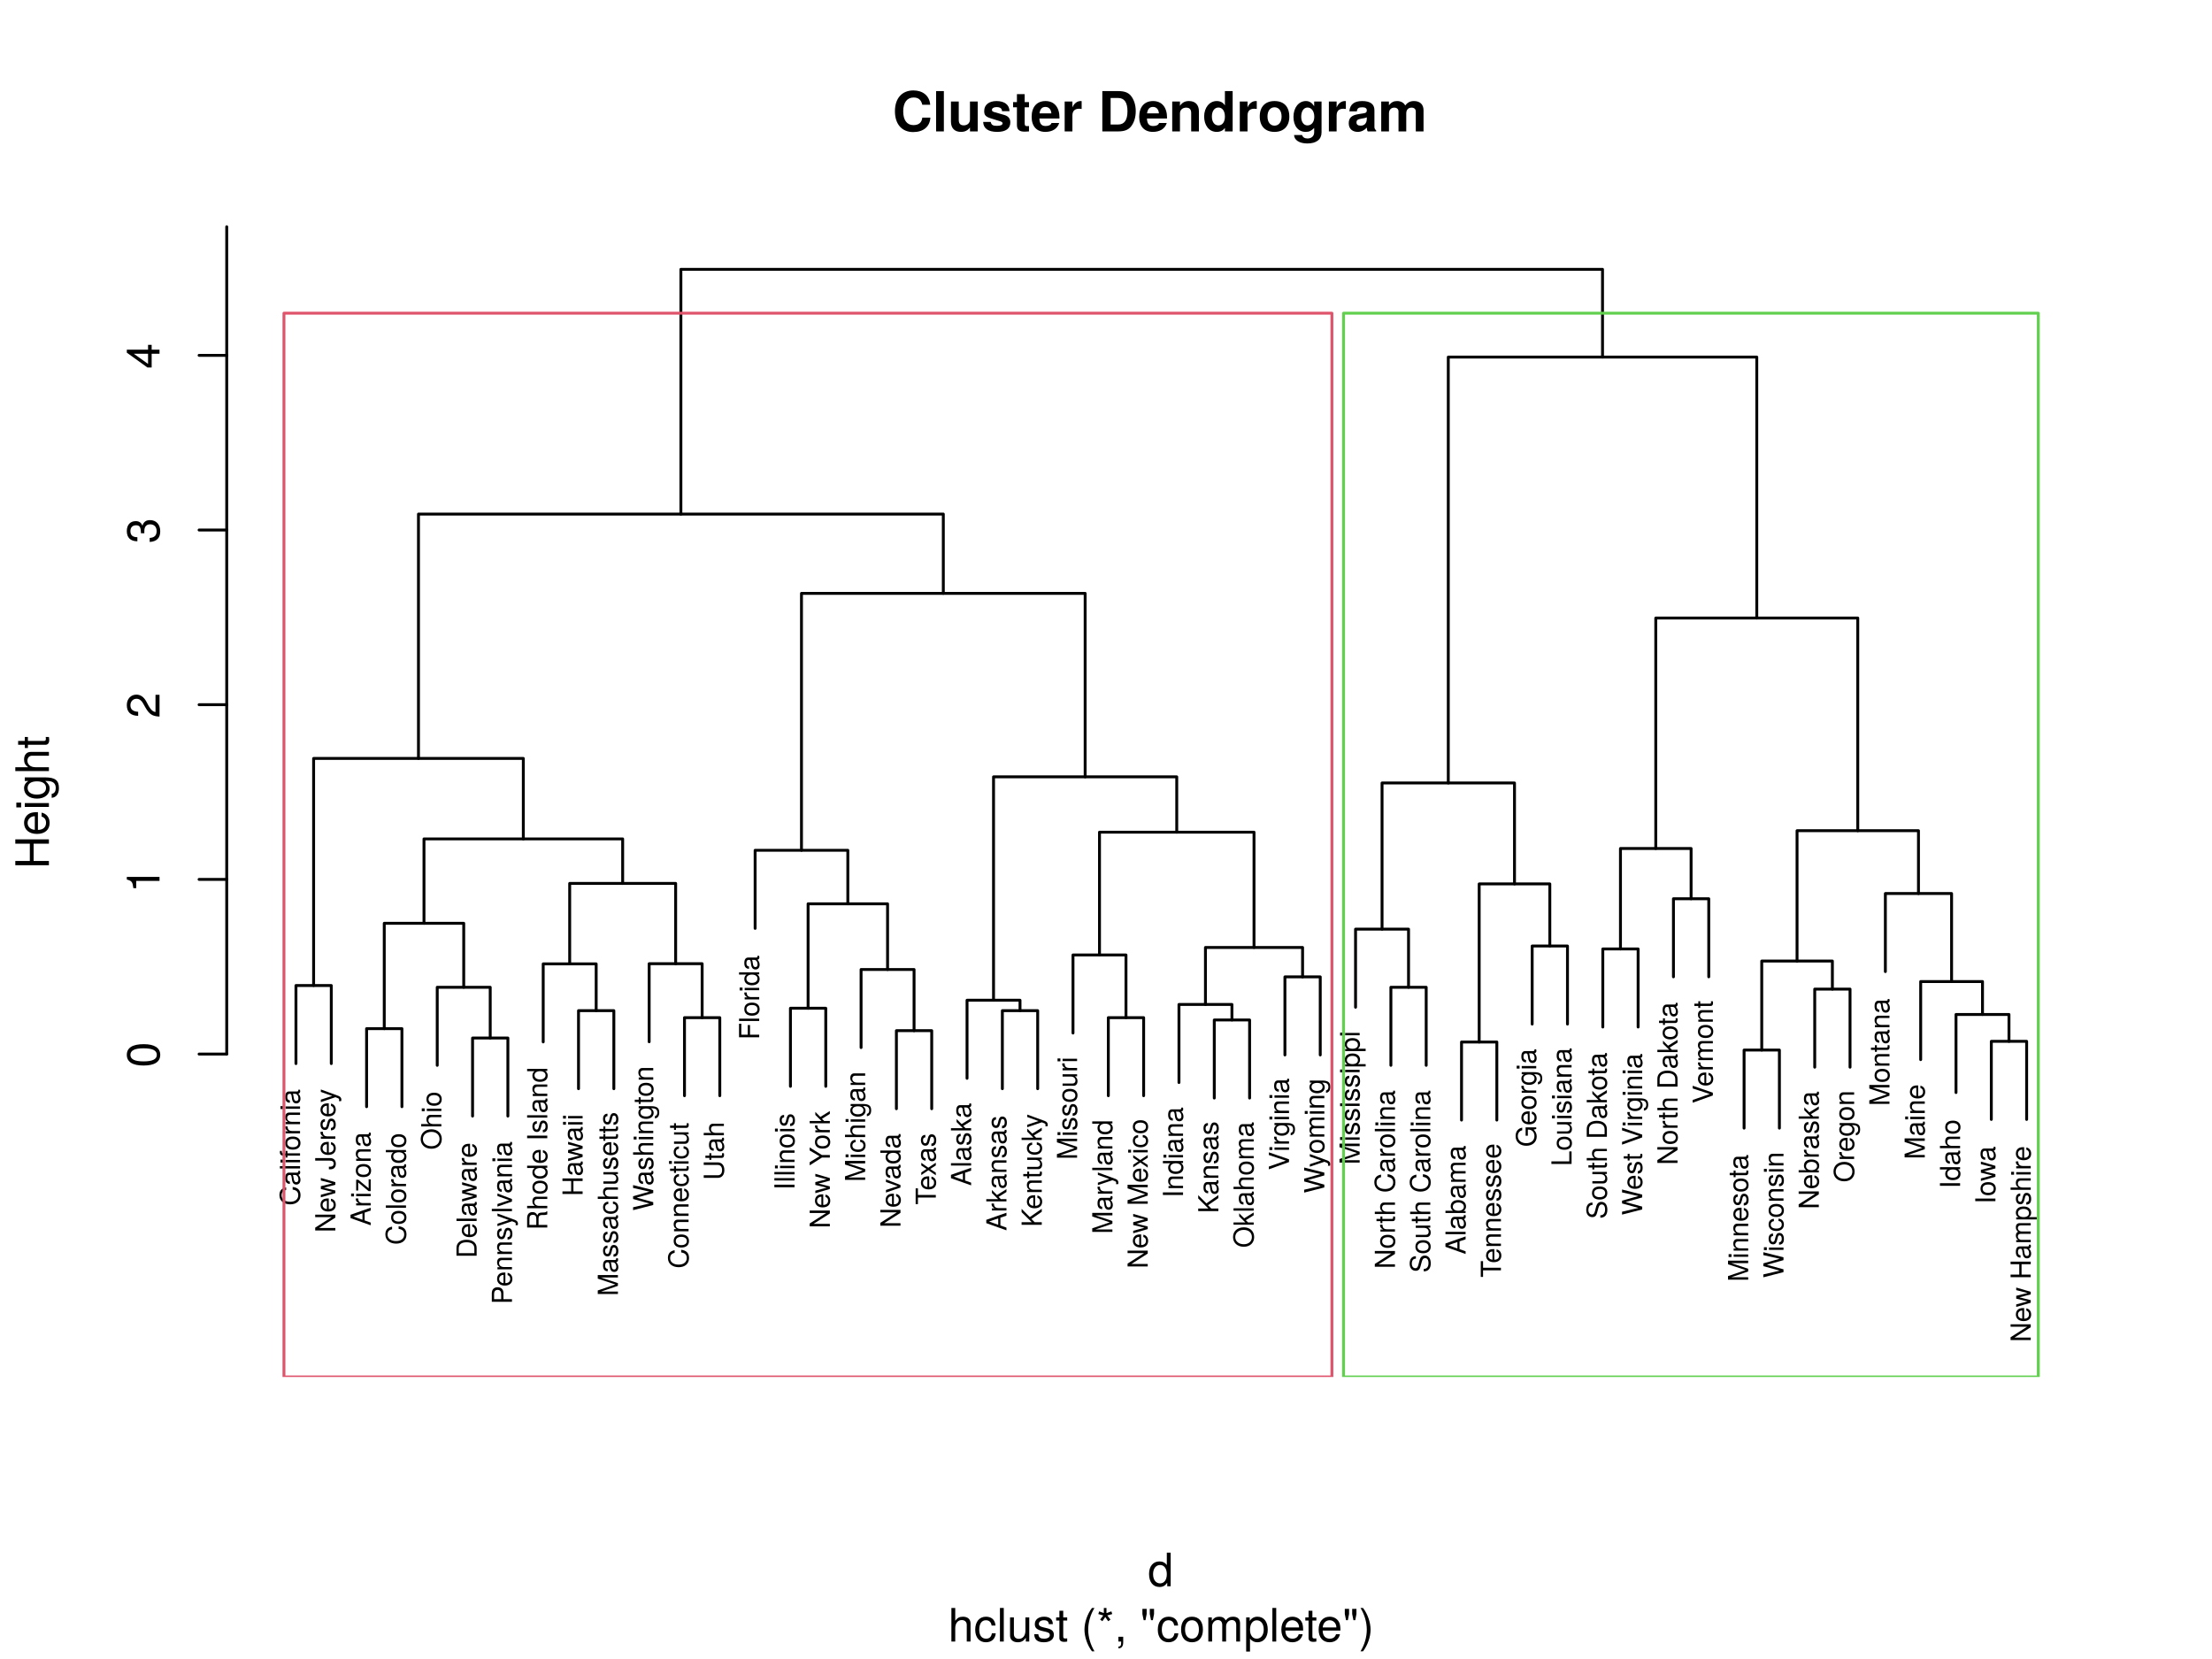 <?xml version="1.0" encoding="UTF-8"?>
<svg xmlns="http://www.w3.org/2000/svg" xmlns:xlink="http://www.w3.org/1999/xlink" width="576pt" height="432pt" viewBox="0 0 576 432" version="1.1">
<defs>
<g>
<symbol overflow="visible" id="glyph0-0">
<path style="stroke:none;" d=""/>
</symbol>
<symbol overflow="visible" id="glyph0-1">
<path style="stroke:none;" d="M -1.922 -4.875 L -1.922 -4.188 C -0.922 -4.031 -0.469 -3.609 -0.469 -2.719 C -0.469 -1.672 -1.266 -1.016 -2.578 -1.016 C -3.922 -1.016 -4.797 -1.656 -4.797 -2.672 C -4.797 -3.484 -4.422 -3.922 -3.625 -4.078 L -3.625 -4.766 C -4.781 -4.562 -5.375 -3.891 -5.375 -2.75 C -5.375 -1.156 -4.094 -0.344 -2.562 -0.344 C -1.031 -0.344 0.125 -1.172 0.125 -2.719 C 0.125 -4 -0.547 -4.719 -1.922 -4.875 Z M -1.922 -4.875 "/>
</symbol>
<symbol overflow="visible" id="glyph0-2">
<path style="stroke:none;" d="M -0.016 -3.859 L -0.469 -3.859 C -0.453 -3.781 -0.453 -3.766 -0.453 -3.719 C -0.453 -3.516 -0.562 -3.406 -0.75 -3.406 L -2.859 -3.406 C -3.516 -3.406 -3.875 -2.906 -3.875 -1.984 C -3.875 -1.062 -3.531 -0.5 -2.656 -0.469 L -2.656 -1.078 C -3.125 -1.125 -3.328 -1.391 -3.328 -1.953 C -3.328 -2.5 -3.125 -2.797 -2.766 -2.797 L -2.609 -2.797 C -2.359 -2.797 -2.25 -2.656 -2.188 -2.172 C -2.078 -1.328 -2.047 -1.203 -1.953 -0.969 C -1.781 -0.531 -1.438 -0.297 -0.984 -0.297 C -0.297 -0.297 0.109 -0.781 0.109 -1.547 C 0.109 -2.031 -0.094 -2.5 -0.453 -2.828 C -0.156 -2.891 0.047 -3.141 0.047 -3.438 C 0.047 -3.562 0.031 -3.656 -0.016 -3.859 Z M -1.297 -2.797 C -0.766 -2.797 -0.422 -2.25 -0.422 -1.672 C -0.422 -1.203 -0.578 -0.922 -1 -0.922 C -1.391 -0.922 -1.562 -1.203 -1.656 -1.844 C -1.75 -2.469 -1.766 -2.594 -1.859 -2.797 Z M -1.297 -2.797 "/>
</symbol>
<symbol overflow="visible" id="glyph0-3">
<path style="stroke:none;" d="M 0 -1.094 L -5.25 -1.094 L -5.25 -0.484 L 0 -0.484 Z M 0 -1.094 "/>
</symbol>
<symbol overflow="visible" id="glyph0-4">
<path style="stroke:none;" d="M 0 -1.109 L -3.781 -1.109 L -3.781 -0.5 L 0 -0.5 Z M -4.344 -1.188 L -5.094 -1.188 L -5.094 -0.438 L -4.344 -0.438 Z M -4.344 -1.188 "/>
</symbol>
<symbol overflow="visible" id="glyph0-5">
<path style="stroke:none;" d="M -3.281 -1.859 L -3.781 -1.859 L -3.781 -1.234 L -4.359 -1.234 C -4.625 -1.234 -4.75 -1.375 -4.75 -1.656 C -4.75 -1.703 -4.75 -1.719 -4.734 -1.859 L -5.234 -1.859 C -5.266 -1.719 -5.266 -1.641 -5.266 -1.516 C -5.266 -0.969 -4.953 -0.641 -4.422 -0.641 L -3.781 -0.641 L -3.781 -0.125 L -3.281 -0.125 L -3.281 -0.641 L 0 -0.641 L 0 -1.234 L -3.281 -1.234 Z M -3.281 -1.859 "/>
</symbol>
<symbol overflow="visible" id="glyph0-6">
<path style="stroke:none;" d="M -1.859 -3.672 C -3.156 -3.672 -3.875 -3.047 -3.875 -1.953 C -3.875 -0.906 -3.156 -0.266 -1.891 -0.266 C -0.625 -0.266 0.109 -0.891 0.109 -1.969 C 0.109 -3.031 -0.625 -3.672 -1.859 -3.672 Z M -1.859 -3.047 C -0.984 -3.047 -0.453 -2.625 -0.453 -1.969 C -0.453 -1.297 -0.969 -0.891 -1.891 -0.891 C -2.797 -0.891 -3.328 -1.297 -3.328 -1.969 C -3.328 -2.641 -2.797 -3.047 -1.859 -3.047 Z M -1.859 -3.047 "/>
</symbol>
<symbol overflow="visible" id="glyph0-7">
<path style="stroke:none;" d="M -3.25 -2.312 L -3.859 -2.312 C -3.875 -2.219 -3.875 -2.156 -3.875 -2.078 C -3.875 -1.688 -3.656 -1.391 -3.094 -1.047 L -3.781 -1.047 L -3.781 -0.5 L 0 -0.5 L 0 -1.109 L -1.953 -1.109 C -2.812 -1.109 -3.234 -1.391 -3.25 -2.312 Z M -3.25 -2.312 "/>
</symbol>
<symbol overflow="visible" id="glyph0-8">
<path style="stroke:none;" d="M 0 -3.516 L -2.859 -3.516 C -3.484 -3.516 -3.875 -3.047 -3.875 -2.312 C -3.875 -1.75 -3.672 -1.391 -3.141 -1.062 L -3.781 -1.062 L -3.781 -0.5 L 0 -0.5 L 0 -1.109 L -2.078 -1.109 C -2.859 -1.109 -3.359 -1.516 -3.359 -2.125 C -3.359 -2.609 -3.062 -2.906 -2.609 -2.906 L 0 -2.906 Z M 0 -3.516 "/>
</symbol>
<symbol overflow="visible" id="glyph0-9">
<path style="stroke:none;" d="M 0 -4.656 L -5.25 -4.656 L -5.25 -4.016 L -0.953 -4.016 L -5.25 -1.281 L -5.25 -0.547 L 0 -0.547 L 0 -1.188 L -4.25 -1.188 L 0 -3.891 Z M 0 -4.656 "/>
</symbol>
<symbol overflow="visible" id="glyph0-10">
<path style="stroke:none;" d="M -1.719 -3.688 C -2.266 -3.688 -2.609 -3.656 -2.891 -3.547 C -3.516 -3.297 -3.875 -2.719 -3.875 -2.016 C -3.875 -0.969 -3.109 -0.281 -1.859 -0.281 C -0.625 -0.281 0.109 -0.938 0.109 -2 C 0.109 -2.859 -0.375 -3.469 -1.141 -3.609 L -1.141 -3.016 C -0.641 -2.844 -0.453 -2.5 -0.453 -2.031 C -0.453 -1.391 -0.844 -0.922 -1.719 -0.922 Z M -2.25 -3.047 C -2.25 -3.047 -2.219 -3.047 -2.203 -3.047 L -2.203 -0.922 C -2.875 -0.984 -3.328 -1.406 -3.328 -2.016 C -3.328 -2.594 -2.844 -3.047 -2.25 -3.047 Z M -2.25 -3.047 "/>
</symbol>
<symbol overflow="visible" id="glyph0-11">
<path style="stroke:none;" d="M -3.781 -5.094 L -3.781 -4.422 L -0.828 -3.672 L -3.781 -2.938 L -3.781 -2.203 L -0.828 -1.484 L -3.781 -0.703 L -3.781 -0.047 L 0 -1.141 L 0 -1.812 L -2.953 -2.547 L 0 -3.312 L 0 -3.984 Z M -3.781 -5.094 "/>
</symbol>
<symbol overflow="visible" id="glyph0-12">
<path style="stroke:none;" d=""/>
</symbol>
<symbol overflow="visible" id="glyph0-13">
<path style="stroke:none;" d="M -1.344 -3.062 L -5.25 -3.062 L -5.25 -2.406 L -1.594 -2.406 C -0.734 -2.406 -0.438 -2.109 -0.438 -1.594 C -0.438 -1.094 -0.766 -0.812 -1.391 -0.812 L -1.688 -0.812 L -1.688 -0.141 L -1.266 -0.141 C -0.406 -0.141 0.125 -0.672 0.125 -1.578 C 0.125 -2.5 -0.438 -3.062 -1.344 -3.062 Z M -1.344 -3.062 "/>
</symbol>
<symbol overflow="visible" id="glyph0-14">
<path style="stroke:none;" d="M -1.062 -3.312 C -1.625 -3.312 -1.906 -2.984 -2.078 -2.234 L -2.219 -1.656 C -2.328 -1.172 -2.5 -0.969 -2.766 -0.969 C -3.109 -0.969 -3.328 -1.281 -3.328 -1.766 C -3.328 -2.25 -3.125 -2.5 -2.719 -2.516 L -2.719 -3.156 C -3.469 -3.141 -3.875 -2.656 -3.875 -1.781 C -3.875 -0.906 -3.422 -0.344 -2.734 -0.344 C -2.141 -0.344 -1.859 -0.641 -1.641 -1.531 L -1.5 -2.094 C -1.406 -2.516 -1.281 -2.672 -1.016 -2.672 C -0.656 -2.672 -0.453 -2.328 -0.453 -1.797 C -0.453 -1.266 -0.578 -0.953 -1.156 -0.875 L -1.156 -0.25 C -0.281 -0.281 0.109 -0.766 0.109 -1.75 C 0.109 -2.703 -0.328 -3.312 -1.062 -3.312 Z M -1.062 -3.312 "/>
</symbol>
<symbol overflow="visible" id="glyph0-15">
<path style="stroke:none;" d="M -3.781 -3.438 L -3.781 -2.797 L -0.828 -1.75 L -3.781 -0.781 L -3.781 -0.141 L 0.016 -1.422 L 0.609 -1.188 C 0.875 -1.094 0.984 -0.969 0.984 -0.703 C 0.984 -0.625 0.969 -0.516 0.938 -0.391 L 1.484 -0.391 C 1.547 -0.516 1.562 -0.641 1.562 -0.797 C 1.562 -1.219 1.328 -1.562 0.797 -1.766 Z M -3.781 -3.438 "/>
</symbol>
<symbol overflow="visible" id="glyph0-16">
<path style="stroke:none;" d="M 0 -4.703 L -5.25 -2.859 L -5.25 -2 L 0 -0.125 L 0 -0.828 L -1.578 -1.391 L -1.578 -3.422 L 0 -3.953 Z M -2.141 -3.234 L -2.141 -1.562 L -4.531 -2.422 Z M -2.141 -3.234 "/>
</symbol>
<symbol overflow="visible" id="glyph0-17">
<path style="stroke:none;" d="M 0 -3.297 L -0.531 -3.297 L -0.531 -0.953 L -3.234 -3.188 L -3.781 -3.188 L -3.781 -0.375 L -3.25 -0.375 L -3.25 -2.484 L -0.547 -0.219 L 0 -0.219 Z M 0 -3.297 "/>
</symbol>
<symbol overflow="visible" id="glyph0-18">
<path style="stroke:none;" d="M 0 -3.562 L -5.25 -3.562 L -5.25 -2.969 L -3.297 -2.969 C -3.688 -2.719 -3.875 -2.312 -3.875 -1.812 C -3.875 -0.828 -3.125 -0.188 -1.922 -0.188 C -0.641 -0.188 0.109 -0.812 0.109 -1.828 C 0.109 -2.344 -0.094 -2.703 -0.547 -3.031 L 0 -3.031 Z M -1.875 -2.969 C -1 -2.969 -0.453 -2.547 -0.453 -1.922 C -0.453 -1.25 -1.016 -0.812 -1.891 -0.812 C -2.766 -0.812 -3.328 -1.25 -3.328 -1.906 C -3.328 -2.562 -2.75 -2.969 -1.875 -2.969 Z M -1.875 -2.969 "/>
</symbol>
<symbol overflow="visible" id="glyph0-19">
<path style="stroke:none;" d="M -2.547 -5.344 C -4.234 -5.344 -5.375 -4.344 -5.375 -2.797 C -5.375 -1.297 -4.234 -0.281 -2.578 -0.281 C -0.938 -0.281 0.125 -1.297 0.125 -2.812 C 0.125 -4.344 -1 -5.344 -2.547 -5.344 Z M -2.562 -4.672 C -1.297 -4.672 -0.469 -3.922 -0.469 -2.812 C -0.469 -1.688 -1.297 -0.938 -2.578 -0.938 C -3.875 -0.938 -4.797 -1.688 -4.797 -2.797 C -4.797 -3.938 -3.875 -4.672 -2.562 -4.672 Z M -2.562 -4.672 "/>
</symbol>
<symbol overflow="visible" id="glyph0-20">
<path style="stroke:none;" d="M 0 -3.5 L -2.859 -3.5 C -3.484 -3.5 -3.875 -3.047 -3.875 -2.312 C -3.875 -1.781 -3.719 -1.453 -3.25 -1.109 L -5.25 -1.109 L -5.25 -0.5 L 0 -0.5 L 0 -1.109 L -2.078 -1.109 C -2.859 -1.109 -3.359 -1.5 -3.359 -2.125 C -3.359 -2.547 -3.109 -2.906 -2.609 -2.906 L 0 -2.906 Z M 0 -3.5 "/>
</symbol>
<symbol overflow="visible" id="glyph0-21">
<path style="stroke:none;" d="M -2.625 -4.797 C -4.25 -4.797 -5.25 -4 -5.25 -2.672 L -5.25 -0.641 L 0 -0.641 L 0 -2.672 C 0 -3.984 -1 -4.797 -2.625 -4.797 Z M -2.625 -4.141 C -1.297 -4.141 -0.594 -3.594 -0.594 -2.547 L -0.594 -1.312 L -4.656 -1.312 L -4.656 -2.547 C -4.656 -3.594 -3.969 -4.141 -2.625 -4.141 Z M -2.625 -4.141 "/>
</symbol>
<symbol overflow="visible" id="glyph0-22">
<path style="stroke:none;" d="M -3.703 -4.438 C -4.703 -4.438 -5.25 -3.859 -5.25 -2.828 L -5.25 -0.656 L 0 -0.656 L 0 -1.328 L -2.219 -1.328 L -2.219 -2.969 C -2.219 -3.844 -2.844 -4.438 -3.703 -4.438 Z M -3.734 -3.75 C -3.156 -3.75 -2.812 -3.359 -2.812 -2.719 L -2.812 -1.328 L -4.656 -1.328 L -4.656 -2.719 C -4.656 -3.359 -4.312 -3.75 -3.734 -3.75 Z M -3.734 -3.75 "/>
</symbol>
<symbol overflow="visible" id="glyph0-23">
<path style="stroke:none;" d="M -3.781 -3.5 L -3.781 -2.828 L -0.719 -1.75 L -3.781 -0.75 L -3.781 -0.078 L 0 -1.391 L 0 -2.047 Z M -3.781 -3.5 "/>
</symbol>
<symbol overflow="visible" id="glyph0-24">
<path style="stroke:none;" d="M 0 -4.891 L -0.172 -4.891 C -0.344 -4.641 -0.531 -4.578 -1.219 -4.578 C -2.094 -4.562 -2.344 -4.438 -2.594 -3.859 C -2.875 -4.453 -3.25 -4.688 -3.844 -4.688 C -4.75 -4.688 -5.25 -4.125 -5.25 -3.094 L -5.25 -0.672 L 0 -0.672 L 0 -1.344 L -2.266 -1.344 L -2.266 -3.062 C -2.266 -3.656 -1.969 -3.938 -1.328 -3.938 L -0.859 -3.922 C -0.531 -3.922 -0.219 -3.984 0 -4.078 Z M -3.75 -3.984 C -3.141 -3.984 -2.859 -3.672 -2.859 -2.953 L -2.859 -1.344 L -4.656 -1.344 L -4.656 -2.953 C -4.656 -3.703 -4.344 -3.984 -3.75 -3.984 Z M -3.75 -3.984 "/>
</symbol>
<symbol overflow="visible" id="glyph0-25">
<path style="stroke:none;" d="M 0 -1.391 L -5.25 -1.391 L -5.25 -0.719 L 0 -0.719 Z M 0 -1.391 "/>
</symbol>
<symbol overflow="visible" id="glyph0-26">
<path style="stroke:none;" d="M 0 -4.641 L -5.25 -4.641 L -5.25 -3.969 L -2.984 -3.969 L -2.984 -1.266 L -5.25 -1.266 L -5.25 -0.594 L 0 -0.594 L 0 -1.266 L -2.391 -1.266 L -2.391 -3.969 L 0 -3.969 Z M 0 -4.641 "/>
</symbol>
<symbol overflow="visible" id="glyph0-27">
<path style="stroke:none;" d="M 0 -5.484 L -5.25 -5.484 L -5.25 -4.547 L -0.672 -3.031 L -5.25 -1.469 L -5.25 -0.547 L 0 -0.547 L 0 -1.172 L -4.406 -1.172 L 0 -2.672 L 0 -3.375 L -4.406 -4.844 L 0 -4.844 Z M 0 -5.484 "/>
</symbol>
<symbol overflow="visible" id="glyph0-28">
<path style="stroke:none;" d="M -1.297 -3.438 L -1.297 -2.828 C -0.688 -2.734 -0.453 -2.422 -0.453 -1.906 C -0.453 -1.25 -0.953 -0.844 -1.844 -0.844 C -2.797 -0.844 -3.328 -1.234 -3.328 -1.891 C -3.328 -2.406 -3.031 -2.719 -2.5 -2.781 L -2.5 -3.391 C -3.422 -3.328 -3.875 -2.75 -3.875 -1.906 C -3.875 -0.891 -3.109 -0.219 -1.844 -0.219 C -0.641 -0.219 0.109 -0.875 0.109 -1.891 C 0.109 -2.797 -0.438 -3.359 -1.297 -3.438 Z M -1.297 -3.438 "/>
</symbol>
<symbol overflow="visible" id="glyph0-29">
<path style="stroke:none;" d="M 0 -3.469 L -3.781 -3.469 L -3.781 -2.875 L -1.688 -2.875 C -0.922 -2.875 -0.422 -2.469 -0.422 -1.844 C -0.422 -1.375 -0.703 -1.062 -1.156 -1.062 L -3.781 -1.062 L -3.781 -0.469 L -0.922 -0.469 C -0.297 -0.469 0.109 -0.938 0.109 -1.672 C 0.109 -2.219 -0.094 -2.578 -0.578 -2.938 L 0 -2.938 Z M 0 -3.469 "/>
</symbol>
<symbol overflow="visible" id="glyph0-30">
<path style="stroke:none;" d="M 0 -1.828 L -0.5 -1.828 C -0.484 -1.75 -0.469 -1.656 -0.469 -1.547 C -0.469 -1.281 -0.547 -1.203 -0.812 -1.203 L -3.281 -1.203 L -3.281 -1.828 L -3.781 -1.828 L -3.781 -1.203 L -4.812 -1.203 L -4.812 -0.609 L -3.781 -0.609 L -3.781 -0.094 L -3.281 -0.094 L -3.281 -0.609 L -0.547 -0.609 C -0.172 -0.609 0.047 -0.875 0.047 -1.344 C 0.047 -1.484 0.031 -1.625 0 -1.828 Z M 0 -1.828 "/>
</symbol>
<symbol overflow="visible" id="glyph0-31">
<path style="stroke:none;" d="M -5.25 -6.688 L -5.25 -5.938 L -0.984 -4.984 L -5.25 -3.781 L -5.25 -3.062 L -0.984 -1.891 L -5.25 -0.906 L -5.25 -0.156 L 0 -1.5 L 0 -2.234 L -4.312 -3.422 L 0 -4.625 L 0 -5.359 Z M -5.25 -6.688 "/>
</symbol>
<symbol overflow="visible" id="glyph0-32">
<path style="stroke:none;" d="M -0.625 -3.516 L -3.781 -3.516 L -3.781 -2.969 L -3.234 -2.969 C -3.672 -2.672 -3.875 -2.297 -3.875 -1.812 C -3.875 -0.859 -3.078 -0.203 -1.844 -0.203 C -0.656 -0.203 0.109 -0.875 0.109 -1.766 C 0.109 -2.234 -0.094 -2.578 -0.562 -2.969 L -0.312 -2.969 C 0.688 -2.969 1.062 -2.562 1.062 -1.859 C 1.062 -1.391 0.891 -1.016 0.438 -0.938 L 0.438 -0.328 C 1.141 -0.391 1.562 -0.953 1.562 -1.844 C 1.562 -3.016 1.047 -3.516 -0.625 -3.516 Z M -1.859 -2.906 C -0.969 -2.906 -0.453 -2.516 -0.453 -1.891 C -0.453 -1.234 -0.969 -0.828 -1.891 -0.828 C -2.797 -0.828 -3.328 -1.234 -3.328 -1.875 C -3.328 -2.531 -2.781 -2.906 -1.859 -2.906 Z M -1.859 -2.906 "/>
</symbol>
<symbol overflow="visible" id="glyph0-33">
<path style="stroke:none;" d="M -1.594 -4.641 L -5.25 -4.641 L -5.25 -3.969 L -1.594 -3.969 C -0.891 -3.969 -0.469 -3.469 -0.469 -2.625 C -0.469 -1.844 -0.828 -1.281 -1.594 -1.281 L -5.25 -1.281 L -5.25 -0.609 L -1.594 -0.609 C -0.531 -0.609 0.125 -1.375 0.125 -2.625 C 0.125 -3.859 -0.547 -4.641 -1.594 -4.641 Z M -1.594 -4.641 "/>
</symbol>
<symbol overflow="visible" id="glyph0-34">
<path style="stroke:none;" d="M -4.656 -4.172 L -5.25 -4.172 L -5.25 -0.641 L 0 -0.641 L 0 -1.312 L -2.391 -1.312 L -2.391 -3.828 L -2.984 -3.828 L -2.984 -1.312 L -4.656 -1.312 Z M -4.656 -4.172 "/>
</symbol>
<symbol overflow="visible" id="glyph0-35">
<path style="stroke:none;" d="M -5.25 -4.766 L -5.25 -3.969 L -2.688 -2.469 L -5.25 -0.922 L -5.25 -0.094 L -2.062 -2.125 L 0 -2.125 L 0 -2.781 L -2.062 -2.781 Z M -5.25 -4.766 "/>
</symbol>
<symbol overflow="visible" id="glyph0-36">
<path style="stroke:none;" d="M 0 -3.609 L -2.469 -2.078 L -3.781 -3.391 L -3.781 -2.609 L -2.172 -1.016 L -5.25 -1.016 L -5.25 -0.422 L 0 -0.422 L 0 -1.016 L -1.469 -1.016 L -2.047 -1.594 L 0 -2.875 Z M 0 -3.609 "/>
</symbol>
<symbol overflow="visible" id="glyph0-37">
<path style="stroke:none;" d="M -4.656 -4.266 L -5.25 -4.266 L -5.25 -0.156 L -4.656 -0.156 L -4.656 -1.875 L 0 -1.875 L 0 -2.547 L -4.656 -2.547 Z M -4.656 -4.266 "/>
</symbol>
<symbol overflow="visible" id="glyph0-38">
<path style="stroke:none;" d="M 0 -3.406 L -1.953 -2.109 L -3.781 -3.375 L -3.781 -2.688 L -2.406 -1.781 L -3.781 -0.875 L -3.781 -0.188 L -1.922 -1.453 L 0 -0.125 L 0 -0.812 L -1.453 -1.766 L 0 -2.703 Z M 0 -3.406 "/>
</symbol>
<symbol overflow="visible" id="glyph0-39">
<path style="stroke:none;" d="M 0 -4.734 L -3.109 -2.578 L -5.25 -4.719 L -5.25 -3.859 L -2.594 -1.234 L -5.25 -1.234 L -5.25 -0.562 L 0 -0.562 L 0 -1.234 L -1.844 -1.234 L -2.688 -2.094 L 0 -3.953 Z M 0 -4.734 "/>
</symbol>
<symbol overflow="visible" id="glyph0-40">
<path style="stroke:none;" d="M 0 -5.469 L -2.828 -5.469 C -3.516 -5.469 -3.875 -5.094 -3.875 -4.391 C -3.875 -3.891 -3.734 -3.594 -3.312 -3.234 C -3.703 -3.016 -3.875 -2.703 -3.875 -2.219 C -3.875 -1.719 -3.688 -1.391 -3.234 -1.062 L -3.781 -1.062 L -3.781 -0.516 L 0 -0.516 L 0 -1.109 L -2.375 -1.109 C -2.922 -1.109 -3.359 -1.5 -3.359 -2 C -3.359 -2.438 -3.078 -2.688 -2.594 -2.688 L 0 -2.688 L 0 -3.297 L -2.375 -3.297 C -2.922 -3.297 -3.359 -3.688 -3.359 -4.188 C -3.359 -4.625 -3.078 -4.875 -2.594 -4.875 L 0 -4.875 Z M 0 -5.469 "/>
</symbol>
<symbol overflow="visible" id="glyph0-41">
<path style="stroke:none;" d="M -5.25 -4.641 L -5.25 -3.938 L -0.812 -2.484 L -5.25 -0.938 L -5.25 -0.219 L 0 -2.109 L 0 -2.828 Z M -5.25 -4.641 "/>
</symbol>
<symbol overflow="visible" id="glyph0-42">
<path style="stroke:none;" d="M -1.844 -3.766 C -3.125 -3.766 -3.875 -3.141 -3.875 -2.141 C -3.875 -1.641 -3.656 -1.219 -3.203 -0.938 L -3.781 -0.938 L -3.781 -0.391 L 1.562 -0.391 L 1.562 -1 L -0.453 -1 C -0.062 -1.312 0.109 -1.656 0.109 -2.156 C 0.109 -3.125 -0.641 -3.766 -1.844 -3.766 Z M -1.859 -3.141 C -1.016 -3.141 -0.453 -2.703 -0.453 -2.047 C -0.453 -1.406 -0.969 -1 -1.859 -1 C -2.75 -1 -3.328 -1.406 -3.328 -2.047 C -3.328 -2.703 -2.766 -3.141 -1.859 -3.141 Z M -1.859 -3.141 "/>
</symbol>
<symbol overflow="visible" id="glyph0-43">
<path style="stroke:none;" d="M -1.438 -4.469 C -2.094 -4.469 -2.562 -4.062 -2.766 -3.359 L -3.109 -2.031 C -3.281 -1.406 -3.484 -1.172 -3.891 -1.172 C -4.422 -1.172 -4.812 -1.641 -4.812 -2.344 C -4.812 -3.188 -4.438 -3.656 -3.75 -3.656 L -3.75 -4.297 C -4.781 -4.297 -5.375 -3.578 -5.375 -2.375 C -5.375 -1.219 -4.75 -0.5 -3.797 -0.5 C -3.156 -0.5 -2.75 -0.844 -2.578 -1.531 L -2.219 -2.844 C -2.047 -3.5 -1.781 -3.797 -1.375 -3.797 C -0.797 -3.797 -0.469 -3.375 -0.469 -2.469 C -0.469 -1.469 -0.953 -0.984 -1.703 -0.984 L -1.703 -0.344 C -0.469 -0.344 0.125 -1.188 0.125 -2.422 C 0.125 -3.75 -0.5 -4.469 -1.438 -4.469 Z M -1.438 -4.469 "/>
</symbol>
<symbol overflow="visible" id="glyph0-44">
<path style="stroke:none;" d="M -1.938 -3.766 C -3.156 -3.766 -3.875 -3.141 -3.875 -2.156 C -3.875 -1.641 -3.688 -1.266 -3.266 -0.984 L -5.25 -0.984 L -5.25 -0.391 L 0 -0.391 L 0 -0.922 L -0.547 -0.922 C -0.094 -1.219 0.109 -1.594 0.109 -2.125 C 0.109 -3.125 -0.703 -3.766 -1.938 -3.766 Z M -1.891 -3.141 C -1.031 -3.141 -0.453 -2.688 -0.453 -2.031 C -0.453 -1.406 -1.031 -0.984 -1.891 -0.984 C -2.766 -0.984 -3.344 -1.406 -3.328 -2.031 C -3.328 -2.703 -2.734 -3.141 -1.891 -3.141 Z M -1.891 -3.141 "/>
</symbol>
<symbol overflow="visible" id="glyph0-45">
<path style="stroke:none;" d="M 0 -5.109 L -2.766 -5.109 L -2.766 -2.922 L -2.188 -2.922 L -2.188 -4.516 L -2.031 -4.516 C -1.109 -4.516 -0.469 -3.828 -0.469 -2.859 C -0.469 -1.672 -1.328 -0.984 -2.609 -0.984 C -3.891 -0.984 -4.797 -1.719 -4.797 -2.828 C -4.797 -3.625 -4.344 -4.203 -3.656 -4.344 L -3.656 -5.031 C -4.719 -4.844 -5.375 -4.047 -5.375 -2.844 C -5.375 -1.234 -4.141 -0.312 -2.578 -0.312 C -0.953 -0.312 0.125 -1.297 0.125 -2.719 C 0.125 -3.438 -0.125 -4 -0.688 -4.516 L 0 -4.688 Z M 0 -5.109 "/>
</symbol>
<symbol overflow="visible" id="glyph0-46">
<path style="stroke:none;" d="M 0 -3.844 L -0.594 -3.844 L -0.594 -1.25 L -5.25 -1.25 L -5.25 -0.578 L 0 -0.578 Z M 0 -3.844 "/>
</symbol>
<symbol overflow="visible" id="glyph1-0">
<path style="stroke:none;" d=""/>
</symbol>
<symbol overflow="visible" id="glyph1-1">
<path style="stroke:none;" d="M -4.094 -6.078 C -7.047 -6.078 -8.516 -5.141 -8.516 -3.297 C -8.516 -1.469 -7.016 -0.516 -4.156 -0.516 C -1.297 -0.516 0.188 -1.469 0.188 -3.297 C 0.188 -5.094 -1.297 -6.078 -4.094 -6.078 Z M -4.188 -5 C -1.781 -5 -0.703 -4.453 -0.703 -3.281 C -0.703 -2.156 -1.828 -1.594 -4.156 -1.594 C -6.484 -1.594 -7.578 -2.156 -7.578 -3.297 C -7.578 -4.438 -6.469 -5 -4.188 -5 Z M -4.188 -5 "/>
</symbol>
<symbol overflow="visible" id="glyph1-2">
<path style="stroke:none;" d="M 0 -4.156 L -8.516 -4.156 L -8.516 -3.469 C -7.203 -3.094 -7.016 -2.859 -6.812 -1.219 L -6.062 -1.219 L -6.062 -3.109 L 0 -3.109 Z M 0 -4.156 "/>
</symbol>
<symbol overflow="visible" id="glyph1-3">
<path style="stroke:none;" d="M -6.016 -6.125 C -7.453 -6.125 -8.516 -5.016 -8.516 -3.406 C -8.516 -1.672 -7.625 -0.656 -5.562 -0.594 L -5.562 -1.656 C -6.984 -1.734 -7.578 -2.328 -7.578 -3.375 C -7.578 -4.328 -6.906 -5.047 -5.984 -5.047 C -5.312 -5.047 -4.734 -4.656 -4.312 -3.906 L -3.688 -2.797 C -2.672 -1.016 -1.875 -0.5 0 -0.406 L 0 -6.078 L -1.047 -6.078 L -1.047 -1.594 C -1.734 -1.703 -2.188 -2.094 -2.797 -3.125 L -3.438 -4.328 C -4.078 -5.516 -4.969 -6.125 -6.016 -6.125 Z M -6.016 -6.125 "/>
</symbol>
<symbol overflow="visible" id="glyph1-4">
<path style="stroke:none;" d="M -2.469 -6.078 C -3.5 -6.078 -4.109 -5.656 -4.453 -4.625 C -4.766 -5.422 -5.312 -5.812 -6.172 -5.812 C -7.625 -5.812 -8.516 -4.844 -8.516 -3.234 C -8.516 -1.516 -7.578 -0.594 -5.766 -0.562 L -5.766 -1.625 C -7.016 -1.641 -7.578 -2.156 -7.578 -3.234 C -7.578 -4.172 -7.031 -4.734 -6.125 -4.734 C -5.219 -4.734 -4.844 -4.344 -4.844 -2.656 L -3.953 -2.656 L -3.953 -3.234 C -3.953 -4.391 -3.406 -4.984 -2.453 -4.984 C -1.391 -4.984 -0.75 -4.328 -0.75 -3.234 C -0.75 -2.078 -1.328 -1.516 -2.562 -1.438 L -2.562 -0.391 C -0.672 -0.516 0.188 -1.453 0.188 -3.188 C 0.188 -4.938 -0.859 -6.078 -2.469 -6.078 Z M -2.469 -6.078 "/>
</symbol>
<symbol overflow="visible" id="glyph1-5">
<path style="stroke:none;" d="M -2.047 -6.234 L -2.984 -6.234 L -2.984 -4.984 L -8.516 -4.984 L -8.516 -4.203 L -3.156 -0.344 L -2.047 -0.344 L -2.047 -3.922 L 0 -3.922 L 0 -4.984 L -2.047 -4.984 Z M -2.984 -3.922 L -2.984 -1.266 L -6.703 -3.922 Z M -2.984 -3.922 "/>
</symbol>
<symbol overflow="visible" id="glyph1-6">
<path style="stroke:none;" d="M 0 -7.734 L -8.75 -7.734 L -8.75 -6.609 L -4.969 -6.609 L -4.969 -2.109 L -8.75 -2.109 L -8.75 -1 L 0 -1 L 0 -2.109 L -3.984 -2.109 L -3.984 -6.609 L 0 -6.609 Z M 0 -7.734 "/>
</symbol>
<symbol overflow="visible" id="glyph1-7">
<path style="stroke:none;" d="M -2.859 -6.156 C -3.766 -6.156 -4.344 -6.078 -4.812 -5.906 C -5.844 -5.5 -6.469 -4.531 -6.469 -3.359 C -6.469 -1.609 -5.172 -0.484 -3.109 -0.484 C -1.047 -0.484 0.188 -1.578 0.188 -3.344 C 0.188 -4.781 -0.641 -5.766 -1.906 -6.031 L -1.906 -5.016 C -1.078 -4.734 -0.75 -4.172 -0.75 -3.375 C -0.75 -2.328 -1.422 -1.547 -2.859 -1.531 Z M -3.75 -5.094 C -3.75 -5.094 -3.703 -5.094 -3.672 -5.078 L -3.672 -1.547 C -4.781 -1.625 -5.547 -2.344 -5.547 -3.344 C -5.547 -4.328 -4.734 -5.094 -3.75 -5.094 Z M -3.75 -5.094 "/>
</symbol>
<symbol overflow="visible" id="glyph1-8">
<path style="stroke:none;" d="M 0 -1.844 L -6.281 -1.844 L -6.281 -0.844 L 0 -0.844 Z M -7.234 -1.969 L -8.484 -1.969 L -8.484 -0.719 L -7.234 -0.719 Z M -7.234 -1.969 "/>
</symbol>
<symbol overflow="visible" id="glyph1-9">
<path style="stroke:none;" d="M -1.031 -5.875 L -6.281 -5.875 L -6.281 -4.938 L -5.375 -4.938 C -6.125 -4.438 -6.469 -3.828 -6.469 -3.031 C -6.469 -1.422 -5.125 -0.344 -3.078 -0.344 C -1.109 -0.344 0.188 -1.469 0.188 -2.938 C 0.188 -3.734 -0.156 -4.281 -0.953 -4.938 L -0.531 -4.938 C 1.141 -4.938 1.781 -4.266 1.781 -3.094 C 1.781 -2.297 1.484 -1.688 0.719 -1.578 L 0.719 -0.547 C 1.906 -0.656 2.609 -1.578 2.609 -3.062 C 2.609 -5.031 1.734 -5.875 -1.031 -5.875 Z M -3.109 -4.844 C -1.609 -4.844 -0.75 -4.203 -0.75 -3.141 C -0.75 -2.047 -1.625 -1.391 -3.141 -1.391 C -4.656 -1.391 -5.547 -2.062 -5.547 -3.125 C -5.547 -4.219 -4.625 -4.844 -3.109 -4.844 Z M -3.109 -4.844 "/>
</symbol>
<symbol overflow="visible" id="glyph1-10">
<path style="stroke:none;" d="M 0 -5.828 L -4.75 -5.828 C -5.812 -5.828 -6.469 -5.078 -6.469 -3.859 C -6.469 -2.969 -6.188 -2.422 -5.422 -1.844 L -8.75 -1.844 L -8.75 -0.844 L 0 -0.844 L 0 -1.844 L -3.469 -1.844 C -4.75 -1.844 -5.594 -2.516 -5.594 -3.547 C -5.594 -4.25 -5.188 -4.844 -4.359 -4.844 L 0 -4.844 Z M 0 -5.828 "/>
</symbol>
<symbol overflow="visible" id="glyph1-11">
<path style="stroke:none;" d="M 0 -3.047 L -0.844 -3.047 C -0.797 -2.922 -0.797 -2.766 -0.797 -2.562 C -0.797 -2.141 -0.906 -2.016 -1.359 -2.016 L -5.469 -2.016 L -5.469 -3.047 L -6.281 -3.047 L -6.281 -2.016 L -8.016 -2.016 L -8.016 -1.016 L -6.281 -1.016 L -6.281 -0.172 L -5.469 -0.172 L -5.469 -1.016 L -0.906 -1.016 C -0.281 -1.016 0.078 -1.453 0.078 -2.234 C 0.078 -2.469 0.062 -2.719 0 -3.047 Z M 0 -3.047 "/>
</symbol>
<symbol overflow="visible" id="glyph2-0">
<path style="stroke:none;" d=""/>
</symbol>
<symbol overflow="visible" id="glyph2-1">
<path style="stroke:none;" d="M 9.875 -3.594 L 7.766 -3.594 C 7.641 -2.25 6.781 -1.641 5.453 -1.641 C 3.781 -1.641 2.797 -2.922 2.797 -5.219 C 2.797 -7.531 3.812 -8.828 5.516 -8.828 C 6.688 -8.828 7.453 -8.297 7.766 -6.938 L 9.828 -6.938 C 9.641 -9.359 7.812 -10.672 5.453 -10.672 C 2.484 -10.672 0.641 -8.641 0.641 -5.25 C 0.641 -1.875 2.469 0.172 5.391 0.172 C 8 0.172 9.734 -1.188 9.875 -3.594 Z M 9.875 -3.594 "/>
</symbol>
<symbol overflow="visible" id="glyph2-2">
<path style="stroke:none;" d="M 2.984 0 L 2.984 -10.5 L 0.969 -10.5 L 0.969 0 Z M 2.984 0 "/>
</symbol>
<symbol overflow="visible" id="glyph2-3">
<path style="stroke:none;" d="M 7.797 0 L 7.797 -7.781 L 5.781 -7.781 L 5.781 -3.109 C 5.781 -2.188 5.125 -1.578 4.156 -1.578 C 3.281 -1.578 2.859 -2.047 2.859 -2.984 L 2.859 -7.781 L 0.828 -7.781 L 0.828 -2.562 C 0.828 -0.844 1.781 0.125 3.438 0.125 C 4.5 0.125 5.203 -0.266 5.781 -1.016 L 5.781 0 Z M 7.797 0 "/>
</symbol>
<symbol overflow="visible" id="glyph2-4">
<path style="stroke:none;" d="M 7.484 -2.312 L 7.484 -2.406 C 7.484 -3.297 6.984 -3.969 5.969 -4.266 L 3.422 -5 C 2.859 -5.156 2.703 -5.281 2.703 -5.609 C 2.703 -6.031 3.172 -6.328 3.875 -6.328 C 4.844 -6.328 5.312 -5.984 5.328 -5.266 L 7.281 -5.266 C 7.25 -6.922 5.984 -7.906 3.891 -7.906 C 1.922 -7.906 0.688 -6.922 0.688 -5.312 C 0.688 -4.359 0.953 -3.844 2.391 -3.406 L 4.797 -2.656 C 5.297 -2.5 5.469 -2.328 5.469 -2.125 C 5.469 -1.641 4.906 -1.453 3.969 -1.453 C 3.047 -1.453 2.562 -1.625 2.391 -2.469 L 0.422 -2.469 C 0.469 -0.766 1.734 0.125 4.094 0.125 C 6.281 0.125 7.484 -0.734 7.484 -2.312 Z M 7.484 -2.312 "/>
</symbol>
<symbol overflow="visible" id="glyph2-5">
<path style="stroke:none;" d="M 4.344 0 L 4.344 -1.406 C 4.141 -1.391 4.016 -1.375 3.875 -1.375 C 3.344 -1.375 3.219 -1.531 3.219 -2.219 L 3.219 -6.281 L 4.344 -6.281 L 4.344 -7.625 L 3.219 -7.625 L 3.219 -9.703 L 1.203 -9.703 L 1.203 -7.625 L 0.203 -7.625 L 0.203 -6.281 L 1.203 -6.281 L 1.203 -1.672 C 1.203 -0.453 1.844 0.062 3.172 0.062 C 3.609 0.062 3.969 0.016 4.344 0 Z M 4.344 0 "/>
</symbol>
<symbol overflow="visible" id="glyph2-6">
<path style="stroke:none;" d="M 7.562 -3.594 C 7.562 -6.281 6.203 -7.906 3.922 -7.906 C 1.688 -7.906 0.312 -6.391 0.312 -3.781 C 0.312 -1.297 1.672 0.125 3.875 0.125 C 5.625 0.125 7.031 -0.656 7.484 -2.188 L 5.484 -2.188 C 5.312 -1.625 4.688 -1.406 3.953 -1.406 C 3 -1.406 2.391 -1.844 2.328 -3.359 L 7.547 -3.359 Z M 5.453 -4.703 L 2.359 -4.703 C 2.5 -5.781 3 -6.375 3.891 -6.375 C 4.75 -6.375 5.359 -5.812 5.453 -4.703 Z M 5.453 -4.703 "/>
</symbol>
<symbol overflow="visible" id="glyph2-7">
<path style="stroke:none;" d="M 5.328 -5.844 L 5.328 -7.891 C 5.219 -7.906 5.141 -7.906 5.078 -7.906 C 4.156 -7.906 3.359 -7.297 2.922 -6.25 L 2.922 -7.781 L 0.906 -7.781 L 0.906 0 L 2.922 0 L 2.922 -4.141 C 2.922 -5.312 3.516 -5.906 4.703 -5.906 C 4.906 -5.906 5.062 -5.891 5.328 -5.844 Z M 5.328 -5.844 "/>
</symbol>
<symbol overflow="visible" id="glyph2-8">
<path style="stroke:none;" d=""/>
</symbol>
<symbol overflow="visible" id="glyph2-9">
<path style="stroke:none;" d="M 9.812 -5.266 C 9.812 -6.875 9.359 -8.297 8.531 -9.297 C 7.828 -10.141 6.828 -10.5 5.219 -10.5 L 1.109 -10.5 L 1.109 0 L 5.219 0 C 6.812 0 7.812 -0.375 8.531 -1.219 C 9.344 -2.203 9.812 -3.625 9.812 -5.266 Z M 7.656 -5.25 C 7.656 -2.938 6.844 -1.797 5.219 -1.797 L 3.266 -1.797 L 3.266 -8.703 L 5.219 -8.703 C 6.844 -8.703 7.656 -7.562 7.656 -5.25 Z M 7.656 -5.25 "/>
</symbol>
<symbol overflow="visible" id="glyph2-10">
<path style="stroke:none;" d="M 7.859 0 L 7.859 -5.219 C 7.859 -6.922 6.922 -7.906 5.266 -7.906 C 4.203 -7.906 3.5 -7.516 2.922 -6.656 L 2.922 -7.781 L 0.906 -7.781 L 0.906 0 L 2.922 0 L 2.922 -4.672 C 2.922 -5.594 3.578 -6.188 4.547 -6.188 C 5.422 -6.188 5.844 -5.719 5.844 -4.797 L 5.844 0 Z M 7.859 0 "/>
</symbol>
<symbol overflow="visible" id="glyph2-11">
<path style="stroke:none;" d="M 7.844 0 L 7.844 -10.5 L 5.828 -10.5 L 5.828 -6.766 C 5.328 -7.547 4.656 -7.906 3.688 -7.906 C 1.828 -7.906 0.422 -6.219 0.422 -3.875 C 0.422 -1.672 1.625 0.125 3.688 0.125 C 4.656 0.125 5.328 -0.234 5.828 -0.891 L 5.828 0 Z M 5.828 -3.844 C 5.828 -2.438 5.141 -1.562 4.141 -1.562 C 3.125 -1.562 2.438 -2.453 2.438 -3.875 C 2.438 -5.312 3.125 -6.219 4.141 -6.219 C 5.156 -6.219 5.828 -5.328 5.828 -3.844 Z M 5.828 -3.844 "/>
</symbol>
<symbol overflow="visible" id="glyph2-12">
<path style="stroke:none;" d="M 8.203 -3.828 C 8.203 -6.469 6.766 -7.906 4.344 -7.906 C 1.953 -7.906 0.5 -6.438 0.5 -3.891 C 0.5 -1.328 1.953 0.125 4.344 0.125 C 6.719 0.125 8.203 -1.344 8.203 -3.828 Z M 6.188 -3.859 C 6.188 -2.406 5.438 -1.5 4.344 -1.5 C 3.25 -1.5 2.516 -2.406 2.516 -3.891 C 2.516 -5.375 3.25 -6.281 4.344 -6.281 C 5.453 -6.281 6.188 -5.391 6.188 -3.859 Z M 6.188 -3.859 "/>
</symbol>
<symbol overflow="visible" id="glyph2-13">
<path style="stroke:none;" d="M 7.797 0.266 L 7.797 -7.781 L 5.875 -7.781 L 5.875 -6.578 C 5.266 -7.5 4.609 -7.906 3.719 -7.906 C 1.875 -7.906 0.484 -6.203 0.484 -3.797 C 0.484 -1.391 1.75 0.125 3.672 0.125 C 4.578 0.125 5.125 -0.141 5.875 -0.891 L 5.875 0.266 C 5.875 1.203 5.172 1.844 4.156 1.844 C 3.406 1.844 2.891 1.531 2.734 0.938 L 0.641 0.938 C 0.672 2.203 1.953 3.141 4.094 3.141 C 6.438 3.141 7.797 2.094 7.797 0.266 Z M 5.906 -3.828 C 5.906 -2.422 5.172 -1.562 4.125 -1.562 C 3.172 -1.562 2.5 -2.422 2.5 -3.828 C 2.5 -5.297 3.172 -6.219 4.156 -6.219 C 5.156 -6.219 5.906 -5.266 5.906 -3.828 Z M 5.906 -3.828 "/>
</symbol>
<symbol overflow="visible" id="glyph2-14">
<path style="stroke:none;" d="M 7.547 0 L 7.547 -0.25 C 7.188 -0.578 7.094 -0.797 7.094 -1.203 L 7.094 -5.516 C 7.094 -7.109 6 -7.906 3.906 -7.906 C 1.797 -7.906 0.703 -7.016 0.578 -5.219 L 2.516 -5.219 C 2.625 -6.016 2.953 -6.281 3.953 -6.281 C 4.719 -6.281 5.109 -6.016 5.109 -5.5 C 5.109 -4.688 4.516 -4.766 3.5 -4.594 L 2.688 -4.453 C 1.156 -4.172 0.406 -3.516 0.406 -2.109 C 0.406 -0.594 1.469 0.125 2.766 0.125 C 3.625 0.125 4.422 -0.25 5.125 -0.984 C 5.125 -0.578 5.172 -0.234 5.359 0 Z M 5.109 -3.328 C 5.109 -2.156 4.531 -1.5 3.516 -1.5 C 2.844 -1.5 2.422 -1.75 2.422 -2.328 C 2.422 -2.922 2.734 -3.141 3.578 -3.297 L 4.266 -3.422 C 4.797 -3.531 4.891 -3.562 5.109 -3.672 Z M 5.109 -3.328 "/>
</symbol>
<symbol overflow="visible" id="glyph2-15">
<path style="stroke:none;" d="M 11.875 0 L 11.875 -5.5 C 11.875 -7.016 10.953 -7.906 9.391 -7.906 C 8.406 -7.906 7.719 -7.562 7.109 -6.75 C 6.734 -7.484 5.969 -7.906 5 -7.906 C 4.109 -7.906 3.531 -7.609 2.859 -6.812 L 2.859 -7.781 L 0.859 -7.781 L 0.859 0 L 2.875 0 L 2.875 -4.672 C 2.875 -5.625 3.406 -6.188 4.266 -6.188 C 4.938 -6.188 5.359 -5.812 5.359 -5.188 L 5.359 0 L 7.375 0 L 7.375 -4.672 C 7.375 -5.625 7.891 -6.188 8.766 -6.188 C 9.438 -6.188 9.859 -5.812 9.859 -5.188 L 9.859 0 Z M 11.875 0 "/>
</symbol>
<symbol overflow="visible" id="glyph3-0">
<path style="stroke:none;" d=""/>
</symbol>
<symbol overflow="visible" id="glyph3-1">
<path style="stroke:none;" d="M 5.828 0 L 5.828 -4.75 C 5.828 -5.812 5.078 -6.469 3.859 -6.469 C 2.969 -6.469 2.422 -6.188 1.844 -5.422 L 1.844 -8.75 L 0.844 -8.75 L 0.844 0 L 1.844 0 L 1.844 -3.469 C 1.844 -4.75 2.516 -5.594 3.547 -5.594 C 4.25 -5.594 4.844 -5.188 4.844 -4.359 L 4.844 0 Z M 5.828 0 "/>
</symbol>
<symbol overflow="visible" id="glyph3-2">
<path style="stroke:none;" d="M 5.719 -2.156 L 4.719 -2.156 C 4.547 -1.156 4.031 -0.75 3.188 -0.75 C 2.078 -0.75 1.422 -1.594 1.422 -3.078 C 1.422 -4.656 2.062 -5.547 3.156 -5.547 C 4 -5.547 4.531 -5.047 4.641 -4.172 L 5.656 -4.172 C 5.531 -5.719 4.578 -6.469 3.172 -6.469 C 1.469 -6.469 0.375 -5.172 0.375 -3.078 C 0.375 -1.062 1.453 0.188 3.156 0.188 C 4.656 0.188 5.609 -0.719 5.719 -2.156 Z M 5.719 -2.156 "/>
</symbol>
<symbol overflow="visible" id="glyph3-3">
<path style="stroke:none;" d="M 1.812 0 L 1.812 -8.75 L 0.812 -8.75 L 0.812 0 Z M 1.812 0 "/>
</symbol>
<symbol overflow="visible" id="glyph3-4">
<path style="stroke:none;" d="M 5.781 0 L 5.781 -6.281 L 4.781 -6.281 L 4.781 -2.812 C 4.781 -1.531 4.109 -0.703 3.078 -0.703 C 2.281 -0.703 1.781 -1.172 1.781 -1.938 L 1.781 -6.281 L 0.781 -6.281 L 0.781 -1.531 C 0.781 -0.484 1.562 0.188 2.781 0.188 C 3.703 0.188 4.297 -0.141 4.891 -0.969 L 4.891 0 Z M 5.781 0 "/>
</symbol>
<symbol overflow="visible" id="glyph3-5">
<path style="stroke:none;" d="M 5.516 -1.766 C 5.516 -2.703 4.984 -3.172 3.734 -3.469 L 2.766 -3.703 C 1.953 -3.891 1.609 -4.156 1.609 -4.594 C 1.609 -5.172 2.125 -5.547 2.938 -5.547 C 3.75 -5.547 4.172 -5.203 4.203 -4.531 L 5.25 -4.531 C 5.25 -5.766 4.422 -6.469 2.969 -6.469 C 1.516 -6.469 0.562 -5.719 0.562 -4.547 C 0.562 -3.562 1.062 -3.094 2.562 -2.734 L 3.484 -2.516 C 4.188 -2.344 4.469 -2.141 4.469 -1.688 C 4.469 -1.094 3.875 -0.75 3 -0.75 C 2.094 -0.75 1.594 -0.953 1.469 -1.922 L 0.406 -1.922 C 0.453 -0.469 1.266 0.188 2.922 0.188 C 4.5 0.188 5.516 -0.547 5.516 -1.766 Z M 5.516 -1.766 "/>
</symbol>
<symbol overflow="visible" id="glyph3-6">
<path style="stroke:none;" d="M 3.047 0 L 3.047 -0.844 C 2.922 -0.797 2.766 -0.797 2.562 -0.797 C 2.141 -0.797 2.016 -0.906 2.016 -1.359 L 2.016 -5.469 L 3.047 -5.469 L 3.047 -6.281 L 2.016 -6.281 L 2.016 -8.016 L 1.016 -8.016 L 1.016 -6.281 L 0.172 -6.281 L 0.172 -5.469 L 1.016 -5.469 L 1.016 -0.906 C 1.016 -0.281 1.453 0.078 2.234 0.078 C 2.469 0.078 2.719 0.062 3.047 0 Z M 3.047 0 "/>
</symbol>
<symbol overflow="visible" id="glyph3-7">
<path style="stroke:none;" d=""/>
</symbol>
<symbol overflow="visible" id="glyph3-8">
<path style="stroke:none;" d="M 3.484 2.547 C 2.438 0.828 1.844 -1.188 1.844 -3.109 C 1.844 -5.016 2.438 -7.047 3.484 -8.75 L 2.828 -8.75 C 1.625 -7.172 0.875 -4.984 0.875 -3.109 C 0.875 -1.219 1.625 0.969 2.828 2.547 Z M 3.484 2.547 "/>
</symbol>
<symbol overflow="visible" id="glyph3-9">
<path style="stroke:none;" d="M 4.109 -7.156 L 3.891 -7.859 L 2.609 -7.406 L 2.609 -8.75 L 1.922 -8.75 L 1.922 -7.406 L 0.703 -7.859 L 0.484 -7.156 L 1.781 -6.797 L 0.953 -5.719 L 1.547 -5.297 L 2.297 -6.406 L 3.047 -5.297 L 3.656 -5.719 L 2.812 -6.797 Z M 4.109 -7.156 "/>
</symbol>
<symbol overflow="visible" id="glyph3-10">
<path style="stroke:none;" d="M 2.297 0.188 L 2.297 -1.25 L 1.047 -1.25 L 1.047 0 L 1.766 0 L 1.766 0.219 C 1.766 1.047 1.609 1.281 1.047 1.312 L 1.047 1.766 C 1.891 1.766 2.297 1.219 2.297 0.188 Z M 2.297 0.188 "/>
</symbol>
<symbol overflow="visible" id="glyph3-11">
<path style="stroke:none;" d="M 1.734 -7.172 L 1.734 -8.516 L 0.625 -8.516 L 0.625 -7.172 L 0.953 -5.562 L 1.422 -5.562 Z M 3.656 -7.172 L 3.656 -8.516 L 2.547 -8.516 L 2.547 -7.172 L 2.875 -5.562 L 3.344 -5.562 Z M 3.656 -7.172 "/>
</symbol>
<symbol overflow="visible" id="glyph3-12">
<path style="stroke:none;" d="M 6.125 -3.094 C 6.125 -5.266 5.078 -6.469 3.266 -6.469 C 1.5 -6.469 0.438 -5.25 0.438 -3.141 C 0.438 -1.031 1.484 0.188 3.281 0.188 C 5.047 0.188 6.125 -1.031 6.125 -3.094 Z M 5.078 -3.109 C 5.078 -1.625 4.375 -0.75 3.281 -0.75 C 2.156 -0.75 1.469 -1.625 1.469 -3.141 C 1.469 -4.656 2.156 -5.547 3.281 -5.547 C 4.406 -5.547 5.078 -4.672 5.078 -3.109 Z M 5.078 -3.109 "/>
</symbol>
<symbol overflow="visible" id="glyph3-13">
<path style="stroke:none;" d="M 9.125 0 L 9.125 -4.719 C 9.125 -5.844 8.5 -6.469 7.312 -6.469 C 6.484 -6.469 5.969 -6.219 5.391 -5.516 C 5.016 -6.188 4.516 -6.469 3.703 -6.469 C 2.859 -6.469 2.297 -6.156 1.766 -5.406 L 1.766 -6.281 L 0.859 -6.281 L 0.859 0 L 1.844 0 L 1.844 -3.953 C 1.844 -4.859 2.516 -5.594 3.328 -5.594 C 4.062 -5.594 4.484 -5.141 4.484 -4.328 L 4.484 0 L 5.484 0 L 5.484 -3.953 C 5.484 -4.859 6.156 -5.594 6.969 -5.594 C 7.703 -5.594 8.125 -5.125 8.125 -4.328 L 8.125 0 Z M 9.125 0 "/>
</symbol>
<symbol overflow="visible" id="glyph3-14">
<path style="stroke:none;" d="M 6.281 -3.078 C 6.281 -5.203 5.25 -6.469 3.578 -6.469 C 2.719 -6.469 2.047 -6.078 1.578 -5.344 L 1.578 -6.281 L 0.656 -6.281 L 0.656 2.609 L 1.656 2.609 L 1.656 -0.75 C 2.188 -0.109 2.766 0.188 3.594 0.188 C 5.203 0.188 6.281 -1.078 6.281 -3.078 Z M 5.234 -3.109 C 5.234 -1.688 4.5 -0.75 3.406 -0.75 C 2.359 -0.75 1.656 -1.625 1.656 -3.094 C 1.656 -4.578 2.359 -5.531 3.406 -5.531 C 4.516 -5.531 5.234 -4.609 5.234 -3.109 Z M 5.234 -3.109 "/>
</symbol>
<symbol overflow="visible" id="glyph3-15">
<path style="stroke:none;" d="M 6.156 -2.859 C 6.156 -3.766 6.078 -4.344 5.906 -4.812 C 5.5 -5.844 4.531 -6.469 3.359 -6.469 C 1.609 -6.469 0.484 -5.172 0.484 -3.109 C 0.484 -1.047 1.578 0.188 3.344 0.188 C 4.781 0.188 5.766 -0.641 6.031 -1.906 L 5.016 -1.906 C 4.734 -1.078 4.172 -0.75 3.375 -0.75 C 2.328 -0.75 1.547 -1.422 1.531 -2.859 Z M 5.094 -3.75 C 5.094 -3.75 5.094 -3.703 5.078 -3.672 L 1.547 -3.672 C 1.625 -4.781 2.344 -5.547 3.344 -5.547 C 4.328 -5.547 5.094 -4.734 5.094 -3.75 Z M 5.094 -3.75 "/>
</symbol>
<symbol overflow="visible" id="glyph3-16">
<path style="stroke:none;" d="M 3.078 -3.094 C 3.078 -4.984 2.312 -7.172 1.109 -8.75 L 0.453 -8.75 C 1.516 -7.031 2.094 -5.016 2.094 -3.094 C 2.094 -1.188 1.516 0.844 0.453 2.547 L 1.109 2.547 C 2.312 0.969 3.078 -1.219 3.078 -3.094 Z M 3.078 -3.094 "/>
</symbol>
<symbol overflow="visible" id="glyph3-17">
<path style="stroke:none;" d="M 5.938 0 L 5.938 -8.75 L 4.938 -8.75 L 4.938 -5.5 C 4.531 -6.125 3.859 -6.469 3.016 -6.469 C 1.375 -6.469 0.312 -5.203 0.312 -3.203 C 0.312 -1.078 1.359 0.188 3.047 0.188 C 3.906 0.188 4.516 -0.141 5.047 -0.922 L 5.047 0 Z M 4.938 -3.125 C 4.938 -1.672 4.25 -0.75 3.188 -0.75 C 2.094 -0.75 1.359 -1.688 1.359 -3.141 C 1.359 -4.609 2.094 -5.531 3.188 -5.531 C 4.266 -5.531 4.938 -4.578 4.938 -3.125 Z M 4.938 -3.125 "/>
</symbol>
</g>
<clipPath id="clip1">
  <path d="M 73 81 L 348 81 L 348 358.559 L 73 358.559 Z M 73 81 "/>
</clipPath>
<clipPath id="clip2">
  <path d="M 349 81 L 532 81 L 532 358.559 L 349 358.559 Z M 349 81 "/>
</clipPath>
</defs>
<g id="surface322">
<rect x="0" y="0" width="576" height="432" style="fill:rgb(100%,100%,100%);fill-opacity:1;stroke:none;"/>
<g style="fill:rgb(0%,0%,0%);fill-opacity:1;">
  <use xlink:href="#glyph0-1" x="78.132" y="313.953"/>
  <use xlink:href="#glyph0-2" x="78.132" y="308.755"/>
  <use xlink:href="#glyph0-3" x="78.132" y="304.752"/>
  <use xlink:href="#glyph0-4" x="78.132" y="303.153"/>
  <use xlink:href="#glyph0-5" x="78.132" y="301.555"/>
  <use xlink:href="#glyph0-6" x="78.132" y="299.626"/>
  <use xlink:href="#glyph0-7" x="78.132" y="295.623"/>
  <use xlink:href="#glyph0-8" x="78.132" y="293.226"/>
  <use xlink:href="#glyph0-4" x="78.132" y="289.223"/>
  <use xlink:href="#glyph0-2" x="78.132" y="287.624"/>
</g>
<g style="fill:rgb(0%,0%,0%);fill-opacity:1;">
  <use xlink:href="#glyph0-9" x="87.327" y="320.953"/>
  <use xlink:href="#glyph0-10" x="87.327" y="315.755"/>
  <use xlink:href="#glyph0-11" x="87.327" y="311.824"/>
  <use xlink:href="#glyph0-12" x="87.327" y="306.626"/>
  <use xlink:href="#glyph0-13" x="87.327" y="304.625"/>
  <use xlink:href="#glyph0-10" x="87.327" y="301.025"/>
  <use xlink:href="#glyph0-7" x="87.327" y="297.022"/>
  <use xlink:href="#glyph0-14" x="87.327" y="294.589"/>
  <use xlink:href="#glyph0-10" x="87.327" y="290.989"/>
  <use xlink:href="#glyph0-15" x="87.327" y="287.131"/>
</g>
<path style="fill:none;stroke-width:0.75;stroke-linecap:round;stroke-linejoin:round;stroke:rgb(0%,0%,0%);stroke-opacity:1;stroke-miterlimit:10;" d="M 77.066 276.953 L 77.066 256.625 L 86.266 256.625 L 86.266 276.953 "/>
<g style="fill:rgb(0%,0%,0%);fill-opacity:1;">
  <use xlink:href="#glyph0-16" x="96.526" y="319.184"/>
  <use xlink:href="#glyph0-7" x="96.526" y="314.382"/>
  <use xlink:href="#glyph0-4" x="96.526" y="311.984"/>
  <use xlink:href="#glyph0-17" x="96.526" y="310.386"/>
  <use xlink:href="#glyph0-6" x="96.526" y="306.786"/>
  <use xlink:href="#glyph0-8" x="96.526" y="302.783"/>
  <use xlink:href="#glyph0-2" x="96.526" y="298.78"/>
</g>
<g style="fill:rgb(0%,0%,0%);fill-opacity:1;">
  <use xlink:href="#glyph0-1" x="105.722" y="324.184"/>
  <use xlink:href="#glyph0-6" x="105.722" y="318.985"/>
  <use xlink:href="#glyph0-3" x="105.722" y="314.982"/>
  <use xlink:href="#glyph0-6" x="105.722" y="313.384"/>
  <use xlink:href="#glyph0-7" x="105.722" y="309.381"/>
  <use xlink:href="#glyph0-2" x="105.722" y="307.02"/>
  <use xlink:href="#glyph0-18" x="105.722" y="303.017"/>
  <use xlink:href="#glyph0-6" x="105.722" y="299.014"/>
</g>
<path style="fill:none;stroke-width:0.75;stroke-linecap:round;stroke-linejoin:round;stroke:rgb(0%,0%,0%);stroke-opacity:1;stroke-miterlimit:10;" d="M 95.461 288.184 L 95.461 267.855 L 104.66 267.855 L 104.66 288.184 "/>
<g style="fill:rgb(0%,0%,0%);fill-opacity:1;">
  <use xlink:href="#glyph0-19" x="114.921" y="299.41"/>
  <use xlink:href="#glyph0-20" x="114.921" y="293.81"/>
  <use xlink:href="#glyph0-4" x="114.921" y="289.807"/>
  <use xlink:href="#glyph0-6" x="114.921" y="288.208"/>
</g>
<g style="fill:rgb(0%,0%,0%);fill-opacity:1;">
  <use xlink:href="#glyph0-21" x="124.116" y="327.629"/>
  <use xlink:href="#glyph0-10" x="124.116" y="322.431"/>
  <use xlink:href="#glyph0-3" x="124.116" y="318.428"/>
  <use xlink:href="#glyph0-2" x="124.116" y="316.829"/>
  <use xlink:href="#glyph0-11" x="124.116" y="312.935"/>
  <use xlink:href="#glyph0-2" x="124.116" y="307.845"/>
  <use xlink:href="#glyph0-7" x="124.116" y="303.842"/>
  <use xlink:href="#glyph0-10" x="124.116" y="301.517"/>
</g>
<g style="fill:rgb(0%,0%,0%);fill-opacity:1;">
  <use xlink:href="#glyph0-22" x="133.315" y="339.629"/>
  <use xlink:href="#glyph0-10" x="133.315" y="335.043"/>
  <use xlink:href="#glyph0-8" x="133.315" y="331.04"/>
  <use xlink:href="#glyph0-8" x="133.315" y="327.037"/>
  <use xlink:href="#glyph0-14" x="133.315" y="323.034"/>
  <use xlink:href="#glyph0-15" x="133.315" y="319.435"/>
  <use xlink:href="#glyph0-3" x="133.315" y="315.871"/>
  <use xlink:href="#glyph0-23" x="133.315" y="314.272"/>
  <use xlink:href="#glyph0-2" x="133.315" y="310.817"/>
  <use xlink:href="#glyph0-8" x="133.315" y="306.814"/>
  <use xlink:href="#glyph0-4" x="133.315" y="302.812"/>
  <use xlink:href="#glyph0-2" x="133.315" y="301.213"/>
</g>
<path style="fill:none;stroke-width:0.75;stroke-linecap:round;stroke-linejoin:round;stroke:rgb(0%,0%,0%);stroke-opacity:1;stroke-miterlimit:10;" d="M 123.055 290.629 L 123.055 270.301 L 132.25 270.301 L 132.25 290.629 "/>
<path style="fill:none;stroke-width:0.75;stroke-linecap:round;stroke-linejoin:round;stroke:rgb(0%,0%,0%);stroke-opacity:1;stroke-miterlimit:10;" d="M 113.855 277.41 L 113.855 257.082 L 127.652 257.082 L 127.652 270.301 "/>
<path style="fill:none;stroke-width:0.75;stroke-linecap:round;stroke-linejoin:round;stroke:rgb(0%,0%,0%);stroke-opacity:1;stroke-miterlimit:10;" d="M 100.059 267.855 L 100.059 240.422 L 120.754 240.422 L 120.754 257.082 "/>
<g style="fill:rgb(0%,0%,0%);fill-opacity:1;">
  <use xlink:href="#glyph0-24" x="142.511" y="320.316"/>
  <use xlink:href="#glyph0-20" x="142.511" y="315.118"/>
  <use xlink:href="#glyph0-6" x="142.511" y="311.115"/>
  <use xlink:href="#glyph0-18" x="142.511" y="307.112"/>
  <use xlink:href="#glyph0-10" x="142.511" y="303.109"/>
  <use xlink:href="#glyph0-12" x="142.511" y="299.106"/>
  <use xlink:href="#glyph0-25" x="142.511" y="297.105"/>
  <use xlink:href="#glyph0-14" x="142.511" y="295.104"/>
  <use xlink:href="#glyph0-3" x="142.511" y="291.505"/>
  <use xlink:href="#glyph0-2" x="142.511" y="289.906"/>
  <use xlink:href="#glyph0-8" x="142.511" y="285.903"/>
  <use xlink:href="#glyph0-18" x="142.511" y="281.9"/>
</g>
<g style="fill:rgb(0%,0%,0%);fill-opacity:1;">
  <use xlink:href="#glyph0-26" x="151.71" y="311.5"/>
  <use xlink:href="#glyph0-2" x="151.71" y="306.302"/>
  <use xlink:href="#glyph0-11" x="151.71" y="302.407"/>
  <use xlink:href="#glyph0-2" x="151.71" y="297.317"/>
  <use xlink:href="#glyph0-4" x="151.71" y="293.314"/>
  <use xlink:href="#glyph0-4" x="151.71" y="291.716"/>
</g>
<g style="fill:rgb(0%,0%,0%);fill-opacity:1;">
  <use xlink:href="#glyph0-27" x="160.905" y="337.5"/>
  <use xlink:href="#glyph0-2" x="160.905" y="331.503"/>
  <use xlink:href="#glyph0-14" x="160.905" y="327.5"/>
  <use xlink:href="#glyph0-14" x="160.905" y="323.9"/>
  <use xlink:href="#glyph0-2" x="160.905" y="320.301"/>
  <use xlink:href="#glyph0-28" x="160.905" y="316.298"/>
  <use xlink:href="#glyph0-20" x="160.905" y="312.698"/>
  <use xlink:href="#glyph0-29" x="160.905" y="308.695"/>
  <use xlink:href="#glyph0-14" x="160.905" y="304.692"/>
  <use xlink:href="#glyph0-10" x="160.905" y="301.093"/>
  <use xlink:href="#glyph0-30" x="160.905" y="297.162"/>
  <use xlink:href="#glyph0-30" x="160.905" y="295.161"/>
  <use xlink:href="#glyph0-14" x="160.905" y="293.16"/>
</g>
<path style="fill:none;stroke-width:0.75;stroke-linecap:round;stroke-linejoin:round;stroke:rgb(0%,0%,0%);stroke-opacity:1;stroke-miterlimit:10;" d="M 150.645 283.5 L 150.645 263.172 L 159.844 263.172 L 159.844 283.5 "/>
<path style="fill:none;stroke-width:0.75;stroke-linecap:round;stroke-linejoin:round;stroke:rgb(0%,0%,0%);stroke-opacity:1;stroke-miterlimit:10;" d="M 141.449 271.316 L 141.449 250.988 L 155.242 250.988 L 155.242 263.172 "/>
<g style="fill:rgb(0%,0%,0%);fill-opacity:1;">
  <use xlink:href="#glyph0-31" x="170.104" y="315.277"/>
  <use xlink:href="#glyph0-2" x="170.104" y="308.77"/>
  <use xlink:href="#glyph0-14" x="170.104" y="304.767"/>
  <use xlink:href="#glyph0-20" x="170.104" y="301.167"/>
  <use xlink:href="#glyph0-4" x="170.104" y="297.164"/>
  <use xlink:href="#glyph0-8" x="170.104" y="295.565"/>
  <use xlink:href="#glyph0-32" x="170.104" y="291.562"/>
  <use xlink:href="#glyph0-30" x="170.104" y="287.56"/>
  <use xlink:href="#glyph0-6" x="170.104" y="285.631"/>
  <use xlink:href="#glyph0-8" x="170.104" y="281.628"/>
</g>
<g style="fill:rgb(0%,0%,0%);fill-opacity:1;">
  <use xlink:href="#glyph0-1" x="179.3" y="330.32"/>
  <use xlink:href="#glyph0-6" x="179.3" y="325.122"/>
  <use xlink:href="#glyph0-8" x="179.3" y="321.119"/>
  <use xlink:href="#glyph0-8" x="179.3" y="317.116"/>
  <use xlink:href="#glyph0-10" x="179.3" y="313.113"/>
  <use xlink:href="#glyph0-28" x="179.3" y="309.11"/>
  <use xlink:href="#glyph0-30" x="179.3" y="305.511"/>
  <use xlink:href="#glyph0-4" x="179.3" y="303.51"/>
  <use xlink:href="#glyph0-28" x="179.3" y="301.911"/>
  <use xlink:href="#glyph0-29" x="179.3" y="298.312"/>
  <use xlink:href="#glyph0-30" x="179.3" y="294.309"/>
</g>
<g style="fill:rgb(0%,0%,0%);fill-opacity:1;">
  <use xlink:href="#glyph0-33" x="188.499" y="307.32"/>
  <use xlink:href="#glyph0-30" x="188.499" y="302.122"/>
  <use xlink:href="#glyph0-2" x="188.499" y="300.121"/>
  <use xlink:href="#glyph0-20" x="188.499" y="296.118"/>
</g>
<path style="fill:none;stroke-width:0.75;stroke-linecap:round;stroke-linejoin:round;stroke:rgb(0%,0%,0%);stroke-opacity:1;stroke-miterlimit:10;" d="M 178.238 285.32 L 178.238 264.992 L 187.434 264.992 L 187.434 285.32 "/>
<path style="fill:none;stroke-width:0.75;stroke-linecap:round;stroke-linejoin:round;stroke:rgb(0%,0%,0%);stroke-opacity:1;stroke-miterlimit:10;" d="M 169.039 271.277 L 169.039 250.945 L 182.836 250.945 L 182.836 264.992 "/>
<path style="fill:none;stroke-width:0.75;stroke-linecap:round;stroke-linejoin:round;stroke:rgb(0%,0%,0%);stroke-opacity:1;stroke-miterlimit:10;" d="M 148.344 250.988 L 148.344 230.039 L 175.938 230.039 L 175.938 250.945 "/>
<path style="fill:none;stroke-width:0.75;stroke-linecap:round;stroke-linejoin:round;stroke:rgb(0%,0%,0%);stroke-opacity:1;stroke-miterlimit:10;" d="M 110.406 240.422 L 110.406 218.449 L 162.141 218.449 L 162.141 230.039 "/>
<path style="fill:none;stroke-width:0.75;stroke-linecap:round;stroke-linejoin:round;stroke:rgb(0%,0%,0%);stroke-opacity:1;stroke-miterlimit:10;" d="M 81.664 256.625 L 81.664 197.496 L 136.273 197.496 L 136.273 218.449 "/>
<g style="fill:rgb(0%,0%,0%);fill-opacity:1;">
  <use xlink:href="#glyph0-34" x="197.694" y="270.746"/>
  <use xlink:href="#glyph0-3" x="197.694" y="266.348"/>
  <use xlink:href="#glyph0-6" x="197.694" y="264.749"/>
  <use xlink:href="#glyph0-7" x="197.694" y="260.746"/>
  <use xlink:href="#glyph0-4" x="197.694" y="258.349"/>
  <use xlink:href="#glyph0-18" x="197.694" y="256.75"/>
  <use xlink:href="#glyph0-2" x="197.694" y="252.747"/>
</g>
<g style="fill:rgb(0%,0%,0%);fill-opacity:1;">
  <use xlink:href="#glyph0-25" x="206.894" y="309.879"/>
  <use xlink:href="#glyph0-3" x="206.894" y="307.878"/>
  <use xlink:href="#glyph0-3" x="206.894" y="306.279"/>
  <use xlink:href="#glyph0-4" x="206.894" y="304.681"/>
  <use xlink:href="#glyph0-8" x="206.894" y="303.082"/>
  <use xlink:href="#glyph0-6" x="206.894" y="299.079"/>
  <use xlink:href="#glyph0-4" x="206.894" y="295.076"/>
  <use xlink:href="#glyph0-14" x="206.894" y="293.478"/>
</g>
<g style="fill:rgb(0%,0%,0%);fill-opacity:1;">
  <use xlink:href="#glyph0-9" x="216.089" y="319.879"/>
  <use xlink:href="#glyph0-10" x="216.089" y="314.681"/>
  <use xlink:href="#glyph0-11" x="216.089" y="310.75"/>
  <use xlink:href="#glyph0-12" x="216.089" y="305.552"/>
  <use xlink:href="#glyph0-35" x="216.089" y="303.551"/>
  <use xlink:href="#glyph0-6" x="216.089" y="299.361"/>
  <use xlink:href="#glyph0-7" x="216.089" y="295.358"/>
  <use xlink:href="#glyph0-36" x="216.089" y="292.925"/>
</g>
<path style="fill:none;stroke-width:0.75;stroke-linecap:round;stroke-linejoin:round;stroke:rgb(0%,0%,0%);stroke-opacity:1;stroke-miterlimit:10;" d="M 205.828 282.879 L 205.828 262.547 L 215.027 262.547 L 215.027 282.879 "/>
<g style="fill:rgb(0%,0%,0%);fill-opacity:1;">
  <use xlink:href="#glyph0-27" x="225.288" y="307.785"/>
  <use xlink:href="#glyph0-4" x="225.288" y="301.788"/>
  <use xlink:href="#glyph0-28" x="225.288" y="300.189"/>
  <use xlink:href="#glyph0-20" x="225.288" y="296.59"/>
  <use xlink:href="#glyph0-4" x="225.288" y="292.587"/>
  <use xlink:href="#glyph0-32" x="225.288" y="290.988"/>
  <use xlink:href="#glyph0-2" x="225.288" y="287.021"/>
  <use xlink:href="#glyph0-8" x="225.288" y="283.019"/>
</g>
<g style="fill:rgb(0%,0%,0%);fill-opacity:1;">
  <use xlink:href="#glyph0-9" x="234.483" y="319.711"/>
  <use xlink:href="#glyph0-10" x="234.483" y="314.513"/>
  <use xlink:href="#glyph0-23" x="234.483" y="310.618"/>
  <use xlink:href="#glyph0-2" x="234.483" y="307.163"/>
  <use xlink:href="#glyph0-18" x="234.483" y="303.16"/>
  <use xlink:href="#glyph0-2" x="234.483" y="299.157"/>
</g>
<g style="fill:rgb(0%,0%,0%);fill-opacity:1;">
  <use xlink:href="#glyph0-37" x="243.683" y="313.711"/>
  <use xlink:href="#glyph0-10" x="243.683" y="309.997"/>
  <use xlink:href="#glyph0-38" x="243.683" y="306.174"/>
  <use xlink:href="#glyph0-2" x="243.683" y="302.683"/>
  <use xlink:href="#glyph0-14" x="243.683" y="298.68"/>
</g>
<path style="fill:none;stroke-width:0.75;stroke-linecap:round;stroke-linejoin:round;stroke:rgb(0%,0%,0%);stroke-opacity:1;stroke-miterlimit:10;" d="M 233.422 288.711 L 233.422 268.383 L 242.617 268.383 L 242.617 288.711 "/>
<path style="fill:none;stroke-width:0.75;stroke-linecap:round;stroke-linejoin:round;stroke:rgb(0%,0%,0%);stroke-opacity:1;stroke-miterlimit:10;" d="M 224.223 272.785 L 224.223 252.457 L 238.02 252.457 L 238.02 268.383 "/>
<path style="fill:none;stroke-width:0.75;stroke-linecap:round;stroke-linejoin:round;stroke:rgb(0%,0%,0%);stroke-opacity:1;stroke-miterlimit:10;" d="M 210.426 262.547 L 210.426 235.348 L 231.121 235.348 L 231.121 252.457 "/>
<path style="fill:none;stroke-width:0.75;stroke-linecap:round;stroke-linejoin:round;stroke:rgb(0%,0%,0%);stroke-opacity:1;stroke-miterlimit:10;" d="M 196.633 241.746 L 196.633 221.414 L 220.773 221.414 L 220.773 235.348 "/>
<g style="fill:rgb(0%,0%,0%);fill-opacity:1;">
  <use xlink:href="#glyph0-16" x="252.878" y="308.789"/>
  <use xlink:href="#glyph0-3" x="252.878" y="303.987"/>
  <use xlink:href="#glyph0-2" x="252.878" y="302.389"/>
  <use xlink:href="#glyph0-14" x="252.878" y="298.386"/>
  <use xlink:href="#glyph0-36" x="252.878" y="294.786"/>
  <use xlink:href="#glyph0-2" x="252.878" y="291.187"/>
</g>
<g style="fill:rgb(0%,0%,0%);fill-opacity:1;">
  <use xlink:href="#glyph0-16" x="262.077" y="320.5"/>
  <use xlink:href="#glyph0-7" x="262.077" y="315.698"/>
  <use xlink:href="#glyph0-36" x="262.077" y="313.265"/>
  <use xlink:href="#glyph0-2" x="262.077" y="309.665"/>
  <use xlink:href="#glyph0-8" x="262.077" y="305.662"/>
  <use xlink:href="#glyph0-14" x="262.077" y="301.659"/>
  <use xlink:href="#glyph0-2" x="262.077" y="298.06"/>
  <use xlink:href="#glyph0-14" x="262.077" y="294.057"/>
</g>
<g style="fill:rgb(0%,0%,0%);fill-opacity:1;">
  <use xlink:href="#glyph0-39" x="271.272" y="319.5"/>
  <use xlink:href="#glyph0-10" x="271.272" y="314.914"/>
  <use xlink:href="#glyph0-8" x="271.272" y="310.911"/>
  <use xlink:href="#glyph0-30" x="271.272" y="306.908"/>
  <use xlink:href="#glyph0-29" x="271.272" y="304.907"/>
  <use xlink:href="#glyph0-28" x="271.272" y="300.904"/>
  <use xlink:href="#glyph0-36" x="271.272" y="297.269"/>
  <use xlink:href="#glyph0-15" x="271.272" y="293.669"/>
</g>
<path style="fill:none;stroke-width:0.75;stroke-linecap:round;stroke-linejoin:round;stroke:rgb(0%,0%,0%);stroke-opacity:1;stroke-miterlimit:10;" d="M 261.012 283.5 L 261.012 263.172 L 270.211 263.172 L 270.211 283.5 "/>
<path style="fill:none;stroke-width:0.75;stroke-linecap:round;stroke-linejoin:round;stroke:rgb(0%,0%,0%);stroke-opacity:1;stroke-miterlimit:10;" d="M 251.816 280.789 L 251.816 260.457 L 265.609 260.457 L 265.609 263.172 "/>
<g style="fill:rgb(0%,0%,0%);fill-opacity:1;">
  <use xlink:href="#glyph0-27" x="280.472" y="302.004"/>
  <use xlink:href="#glyph0-4" x="280.472" y="296.007"/>
  <use xlink:href="#glyph0-14" x="280.472" y="294.408"/>
  <use xlink:href="#glyph0-14" x="280.472" y="290.809"/>
  <use xlink:href="#glyph0-6" x="280.472" y="287.209"/>
  <use xlink:href="#glyph0-29" x="280.472" y="283.206"/>
  <use xlink:href="#glyph0-7" x="280.472" y="279.203"/>
  <use xlink:href="#glyph0-4" x="280.472" y="276.806"/>
</g>
<g style="fill:rgb(0%,0%,0%);fill-opacity:1;">
  <use xlink:href="#glyph0-27" x="289.667" y="321.32"/>
  <use xlink:href="#glyph0-2" x="289.667" y="315.323"/>
  <use xlink:href="#glyph0-7" x="289.667" y="311.32"/>
  <use xlink:href="#glyph0-15" x="289.667" y="308.743"/>
  <use xlink:href="#glyph0-3" x="289.667" y="305.18"/>
  <use xlink:href="#glyph0-2" x="289.667" y="303.581"/>
  <use xlink:href="#glyph0-8" x="289.667" y="299.578"/>
  <use xlink:href="#glyph0-18" x="289.667" y="295.575"/>
</g>
<g style="fill:rgb(0%,0%,0%);fill-opacity:1;">
  <use xlink:href="#glyph0-9" x="298.866" y="330.32"/>
  <use xlink:href="#glyph0-10" x="298.866" y="325.122"/>
  <use xlink:href="#glyph0-11" x="298.866" y="321.191"/>
  <use xlink:href="#glyph0-12" x="298.866" y="315.993"/>
  <use xlink:href="#glyph0-27" x="298.866" y="313.992"/>
  <use xlink:href="#glyph0-10" x="298.866" y="307.995"/>
  <use xlink:href="#glyph0-38" x="298.866" y="304.172"/>
  <use xlink:href="#glyph0-4" x="298.866" y="300.572"/>
  <use xlink:href="#glyph0-28" x="298.866" y="298.974"/>
  <use xlink:href="#glyph0-6" x="298.866" y="295.374"/>
</g>
<path style="fill:none;stroke-width:0.75;stroke-linecap:round;stroke-linejoin:round;stroke:rgb(0%,0%,0%);stroke-opacity:1;stroke-miterlimit:10;" d="M 288.605 285.32 L 288.605 264.992 L 297.801 264.992 L 297.801 285.32 "/>
<path style="fill:none;stroke-width:0.75;stroke-linecap:round;stroke-linejoin:round;stroke:rgb(0%,0%,0%);stroke-opacity:1;stroke-miterlimit:10;" d="M 279.406 269.004 L 279.406 248.672 L 293.203 248.672 L 293.203 264.992 "/>
<g style="fill:rgb(0%,0%,0%);fill-opacity:1;">
  <use xlink:href="#glyph0-25" x="308.062" y="311.887"/>
  <use xlink:href="#glyph0-8" x="308.062" y="309.886"/>
  <use xlink:href="#glyph0-18" x="308.062" y="305.883"/>
  <use xlink:href="#glyph0-4" x="308.062" y="301.88"/>
  <use xlink:href="#glyph0-2" x="308.062" y="300.281"/>
  <use xlink:href="#glyph0-8" x="308.062" y="296.278"/>
  <use xlink:href="#glyph0-2" x="308.062" y="292.275"/>
</g>
<g style="fill:rgb(0%,0%,0%);fill-opacity:1;">
  <use xlink:href="#glyph0-39" x="317.261" y="315.934"/>
  <use xlink:href="#glyph0-2" x="317.261" y="311.204"/>
  <use xlink:href="#glyph0-8" x="317.261" y="307.201"/>
  <use xlink:href="#glyph0-14" x="317.261" y="303.198"/>
  <use xlink:href="#glyph0-2" x="317.261" y="299.599"/>
  <use xlink:href="#glyph0-14" x="317.261" y="295.596"/>
</g>
<g style="fill:rgb(0%,0%,0%);fill-opacity:1;">
  <use xlink:href="#glyph0-19" x="326.456" y="324.934"/>
  <use xlink:href="#glyph0-36" x="326.456" y="319.333"/>
  <use xlink:href="#glyph0-3" x="326.456" y="315.733"/>
  <use xlink:href="#glyph0-2" x="326.456" y="314.135"/>
  <use xlink:href="#glyph0-20" x="326.456" y="310.132"/>
  <use xlink:href="#glyph0-6" x="326.456" y="306.129"/>
  <use xlink:href="#glyph0-40" x="326.456" y="302.126"/>
  <use xlink:href="#glyph0-2" x="326.456" y="296.129"/>
</g>
<path style="fill:none;stroke-width:0.75;stroke-linecap:round;stroke-linejoin:round;stroke:rgb(0%,0%,0%);stroke-opacity:1;stroke-miterlimit:10;" d="M 316.195 285.934 L 316.195 265.602 L 325.395 265.602 L 325.395 285.934 "/>
<path style="fill:none;stroke-width:0.75;stroke-linecap:round;stroke-linejoin:round;stroke:rgb(0%,0%,0%);stroke-opacity:1;stroke-miterlimit:10;" d="M 307 281.887 L 307 261.559 L 320.793 261.559 L 320.793 265.602 "/>
<g style="fill:rgb(0%,0%,0%);fill-opacity:1;">
  <use xlink:href="#glyph0-41" x="335.655" y="304.707"/>
  <use xlink:href="#glyph0-4" x="335.655" y="299.905"/>
  <use xlink:href="#glyph0-7" x="335.655" y="298.307"/>
  <use xlink:href="#glyph0-32" x="335.655" y="295.945"/>
  <use xlink:href="#glyph0-4" x="335.655" y="291.942"/>
  <use xlink:href="#glyph0-8" x="335.655" y="290.344"/>
  <use xlink:href="#glyph0-4" x="335.655" y="286.341"/>
  <use xlink:href="#glyph0-2" x="335.655" y="284.742"/>
</g>
<g style="fill:rgb(0%,0%,0%);fill-opacity:1;">
  <use xlink:href="#glyph0-31" x="344.851" y="310.707"/>
  <use xlink:href="#glyph0-15" x="344.851" y="303.947"/>
  <use xlink:href="#glyph0-6" x="344.851" y="300.492"/>
  <use xlink:href="#glyph0-40" x="344.851" y="296.489"/>
  <use xlink:href="#glyph0-4" x="344.851" y="290.492"/>
  <use xlink:href="#glyph0-8" x="344.851" y="288.894"/>
  <use xlink:href="#glyph0-32" x="344.851" y="284.891"/>
</g>
<path style="fill:none;stroke-width:0.75;stroke-linecap:round;stroke-linejoin:round;stroke:rgb(0%,0%,0%);stroke-opacity:1;stroke-miterlimit:10;" d="M 334.59 274.707 L 334.59 254.375 L 343.789 254.375 L 343.789 274.707 "/>
<path style="fill:none;stroke-width:0.75;stroke-linecap:round;stroke-linejoin:round;stroke:rgb(0%,0%,0%);stroke-opacity:1;stroke-miterlimit:10;" d="M 313.898 261.559 L 313.898 246.719 L 339.188 246.719 L 339.188 254.375 "/>
<path style="fill:none;stroke-width:0.75;stroke-linecap:round;stroke-linejoin:round;stroke:rgb(0%,0%,0%);stroke-opacity:1;stroke-miterlimit:10;" d="M 286.305 248.672 L 286.305 216.699 L 326.543 216.699 L 326.543 246.719 "/>
<path style="fill:none;stroke-width:0.75;stroke-linecap:round;stroke-linejoin:round;stroke:rgb(0%,0%,0%);stroke-opacity:1;stroke-miterlimit:10;" d="M 258.715 260.457 L 258.715 202.289 L 306.422 202.289 L 306.422 216.699 "/>
<path style="fill:none;stroke-width:0.75;stroke-linecap:round;stroke-linejoin:round;stroke:rgb(0%,0%,0%);stroke-opacity:1;stroke-miterlimit:10;" d="M 208.703 221.414 L 208.703 154.512 L 282.57 154.512 L 282.57 202.289 "/>
<path style="fill:none;stroke-width:0.75;stroke-linecap:round;stroke-linejoin:round;stroke:rgb(0%,0%,0%);stroke-opacity:1;stroke-miterlimit:10;" d="M 108.969 197.496 L 108.969 133.867 L 245.637 133.867 L 245.637 154.512 "/>
<g style="fill:rgb(0%,0%,0%);fill-opacity:1;">
  <use xlink:href="#glyph0-27" x="354.05" y="303.281"/>
  <use xlink:href="#glyph0-4" x="354.05" y="297.284"/>
  <use xlink:href="#glyph0-14" x="354.05" y="295.686"/>
  <use xlink:href="#glyph0-14" x="354.05" y="292.086"/>
  <use xlink:href="#glyph0-4" x="354.05" y="288.486"/>
  <use xlink:href="#glyph0-14" x="354.05" y="286.888"/>
  <use xlink:href="#glyph0-14" x="354.05" y="283.288"/>
  <use xlink:href="#glyph0-4" x="354.05" y="279.688"/>
  <use xlink:href="#glyph0-42" x="354.05" y="278.09"/>
  <use xlink:href="#glyph0-42" x="354.05" y="274.087"/>
  <use xlink:href="#glyph0-4" x="354.05" y="270.084"/>
</g>
<g style="fill:rgb(0%,0%,0%);fill-opacity:1;">
  <use xlink:href="#glyph0-9" x="363.245" y="330.41"/>
  <use xlink:href="#glyph0-6" x="363.245" y="325.212"/>
  <use xlink:href="#glyph0-7" x="363.245" y="321.209"/>
  <use xlink:href="#glyph0-30" x="363.245" y="318.596"/>
  <use xlink:href="#glyph0-20" x="363.245" y="316.631"/>
  <use xlink:href="#glyph0-12" x="363.245" y="312.628"/>
  <use xlink:href="#glyph0-1" x="363.245" y="310.627"/>
  <use xlink:href="#glyph0-2" x="363.245" y="305.429"/>
  <use xlink:href="#glyph0-7" x="363.245" y="301.426"/>
  <use xlink:href="#glyph0-6" x="363.245" y="299.064"/>
  <use xlink:href="#glyph0-3" x="363.245" y="295.062"/>
  <use xlink:href="#glyph0-4" x="363.245" y="293.463"/>
  <use xlink:href="#glyph0-8" x="363.245" y="291.864"/>
  <use xlink:href="#glyph0-2" x="363.245" y="287.861"/>
</g>
<g style="fill:rgb(0%,0%,0%);fill-opacity:1;">
  <use xlink:href="#glyph0-43" x="372.444" y="331.41"/>
  <use xlink:href="#glyph0-6" x="372.444" y="326.608"/>
  <use xlink:href="#glyph0-29" x="372.444" y="322.605"/>
  <use xlink:href="#glyph0-30" x="372.444" y="318.603"/>
  <use xlink:href="#glyph0-20" x="372.444" y="316.638"/>
  <use xlink:href="#glyph0-12" x="372.444" y="312.635"/>
  <use xlink:href="#glyph0-1" x="372.444" y="310.634"/>
  <use xlink:href="#glyph0-2" x="372.444" y="305.436"/>
  <use xlink:href="#glyph0-7" x="372.444" y="301.433"/>
  <use xlink:href="#glyph0-6" x="372.444" y="299.071"/>
  <use xlink:href="#glyph0-3" x="372.444" y="295.068"/>
  <use xlink:href="#glyph0-4" x="372.444" y="293.47"/>
  <use xlink:href="#glyph0-8" x="372.444" y="291.871"/>
  <use xlink:href="#glyph0-2" x="372.444" y="287.868"/>
</g>
<path style="fill:none;stroke-width:0.75;stroke-linecap:round;stroke-linejoin:round;stroke:rgb(0%,0%,0%);stroke-opacity:1;stroke-miterlimit:10;" d="M 362.184 277.41 L 362.184 257.082 L 371.379 257.082 L 371.379 277.41 "/>
<path style="fill:none;stroke-width:0.75;stroke-linecap:round;stroke-linejoin:round;stroke:rgb(0%,0%,0%);stroke-opacity:1;stroke-miterlimit:10;" d="M 352.984 262.281 L 352.984 241.949 L 366.781 241.949 L 366.781 257.082 "/>
<g style="fill:rgb(0%,0%,0%);fill-opacity:1;">
  <use xlink:href="#glyph0-16" x="381.64" y="326.664"/>
  <use xlink:href="#glyph0-3" x="381.64" y="321.862"/>
  <use xlink:href="#glyph0-2" x="381.64" y="320.264"/>
  <use xlink:href="#glyph0-44" x="381.64" y="316.261"/>
  <use xlink:href="#glyph0-2" x="381.64" y="312.258"/>
  <use xlink:href="#glyph0-40" x="381.64" y="308.255"/>
  <use xlink:href="#glyph0-2" x="381.64" y="302.258"/>
</g>
<g style="fill:rgb(0%,0%,0%);fill-opacity:1;">
  <use xlink:href="#glyph0-37" x="390.839" y="332.664"/>
  <use xlink:href="#glyph0-10" x="390.839" y="328.95"/>
  <use xlink:href="#glyph0-8" x="390.839" y="324.947"/>
  <use xlink:href="#glyph0-8" x="390.839" y="320.944"/>
  <use xlink:href="#glyph0-10" x="390.839" y="316.941"/>
  <use xlink:href="#glyph0-14" x="390.839" y="312.938"/>
  <use xlink:href="#glyph0-14" x="390.839" y="309.339"/>
  <use xlink:href="#glyph0-10" x="390.839" y="305.739"/>
  <use xlink:href="#glyph0-10" x="390.839" y="301.736"/>
</g>
<path style="fill:none;stroke-width:0.75;stroke-linecap:round;stroke-linejoin:round;stroke:rgb(0%,0%,0%);stroke-opacity:1;stroke-miterlimit:10;" d="M 380.578 291.664 L 380.578 271.336 L 389.773 271.336 L 389.773 291.664 "/>
<g style="fill:rgb(0%,0%,0%);fill-opacity:1;">
  <use xlink:href="#glyph0-45" x="400.034" y="298.668"/>
  <use xlink:href="#glyph0-10" x="400.034" y="293.067"/>
  <use xlink:href="#glyph0-6" x="400.034" y="289.064"/>
  <use xlink:href="#glyph0-7" x="400.034" y="285.062"/>
  <use xlink:href="#glyph0-32" x="400.034" y="282.7"/>
  <use xlink:href="#glyph0-4" x="400.034" y="278.697"/>
  <use xlink:href="#glyph0-2" x="400.034" y="277.099"/>
</g>
<g style="fill:rgb(0%,0%,0%);fill-opacity:1;">
  <use xlink:href="#glyph0-46" x="409.233" y="303.668"/>
  <use xlink:href="#glyph0-6" x="409.233" y="299.665"/>
  <use xlink:href="#glyph0-29" x="409.233" y="295.662"/>
  <use xlink:href="#glyph0-4" x="409.233" y="291.659"/>
  <use xlink:href="#glyph0-14" x="409.233" y="290.061"/>
  <use xlink:href="#glyph0-4" x="409.233" y="286.461"/>
  <use xlink:href="#glyph0-2" x="409.233" y="284.862"/>
  <use xlink:href="#glyph0-8" x="409.233" y="280.859"/>
  <use xlink:href="#glyph0-2" x="409.233" y="276.856"/>
</g>
<path style="fill:none;stroke-width:0.75;stroke-linecap:round;stroke-linejoin:round;stroke:rgb(0%,0%,0%);stroke-opacity:1;stroke-miterlimit:10;" d="M 398.973 266.668 L 398.973 246.34 L 408.168 246.34 L 408.168 266.668 "/>
<path style="fill:none;stroke-width:0.75;stroke-linecap:round;stroke-linejoin:round;stroke:rgb(0%,0%,0%);stroke-opacity:1;stroke-miterlimit:10;" d="M 385.176 271.336 L 385.176 230.168 L 403.57 230.168 L 403.57 246.34 "/>
<path style="fill:none;stroke-width:0.75;stroke-linecap:round;stroke-linejoin:round;stroke:rgb(0%,0%,0%);stroke-opacity:1;stroke-miterlimit:10;" d="M 359.883 241.949 L 359.883 203.887 L 394.371 203.887 L 394.371 230.168 "/>
<g style="fill:rgb(0%,0%,0%);fill-opacity:1;">
  <use xlink:href="#glyph0-43" x="418.429" y="317.434"/>
  <use xlink:href="#glyph0-6" x="418.429" y="312.632"/>
  <use xlink:href="#glyph0-29" x="418.429" y="308.629"/>
  <use xlink:href="#glyph0-30" x="418.429" y="304.626"/>
  <use xlink:href="#glyph0-20" x="418.429" y="302.661"/>
  <use xlink:href="#glyph0-12" x="418.429" y="298.658"/>
  <use xlink:href="#glyph0-21" x="418.429" y="296.657"/>
  <use xlink:href="#glyph0-2" x="418.429" y="291.459"/>
  <use xlink:href="#glyph0-36" x="418.429" y="287.456"/>
  <use xlink:href="#glyph0-6" x="418.429" y="284.001"/>
  <use xlink:href="#glyph0-30" x="418.429" y="280.07"/>
  <use xlink:href="#glyph0-2" x="418.429" y="278.069"/>
</g>
<g style="fill:rgb(0%,0%,0%);fill-opacity:1;">
  <use xlink:href="#glyph0-31" x="427.628" y="316.434"/>
  <use xlink:href="#glyph0-10" x="427.628" y="309.854"/>
  <use xlink:href="#glyph0-14" x="427.628" y="305.851"/>
  <use xlink:href="#glyph0-30" x="427.628" y="302.287"/>
  <use xlink:href="#glyph0-12" x="427.628" y="300.286"/>
  <use xlink:href="#glyph0-41" x="427.628" y="298.285"/>
  <use xlink:href="#glyph0-4" x="427.628" y="293.483"/>
  <use xlink:href="#glyph0-7" x="427.628" y="291.885"/>
  <use xlink:href="#glyph0-32" x="427.628" y="289.523"/>
  <use xlink:href="#glyph0-4" x="427.628" y="285.521"/>
  <use xlink:href="#glyph0-8" x="427.628" y="283.922"/>
  <use xlink:href="#glyph0-4" x="427.628" y="279.919"/>
  <use xlink:href="#glyph0-2" x="427.628" y="278.32"/>
</g>
<path style="fill:none;stroke-width:0.75;stroke-linecap:round;stroke-linejoin:round;stroke:rgb(0%,0%,0%);stroke-opacity:1;stroke-miterlimit:10;" d="M 417.367 267.434 L 417.367 247.105 L 426.562 247.105 L 426.562 267.434 "/>
<g style="fill:rgb(0%,0%,0%);fill-opacity:1;">
  <use xlink:href="#glyph0-9" x="436.823" y="303.363"/>
  <use xlink:href="#glyph0-6" x="436.823" y="298.165"/>
  <use xlink:href="#glyph0-7" x="436.823" y="294.162"/>
  <use xlink:href="#glyph0-30" x="436.823" y="291.549"/>
  <use xlink:href="#glyph0-20" x="436.823" y="289.584"/>
  <use xlink:href="#glyph0-12" x="436.823" y="285.581"/>
  <use xlink:href="#glyph0-21" x="436.823" y="283.58"/>
  <use xlink:href="#glyph0-2" x="436.823" y="278.382"/>
  <use xlink:href="#glyph0-36" x="436.823" y="274.379"/>
  <use xlink:href="#glyph0-6" x="436.823" y="270.924"/>
  <use xlink:href="#glyph0-30" x="436.823" y="266.993"/>
  <use xlink:href="#glyph0-2" x="436.823" y="264.992"/>
</g>
<g style="fill:rgb(0%,0%,0%);fill-opacity:1;">
  <use xlink:href="#glyph0-41" x="446.022" y="287.363"/>
  <use xlink:href="#glyph0-10" x="446.022" y="282.958"/>
  <use xlink:href="#glyph0-7" x="446.022" y="278.955"/>
  <use xlink:href="#glyph0-40" x="446.022" y="276.558"/>
  <use xlink:href="#glyph0-6" x="446.022" y="270.561"/>
  <use xlink:href="#glyph0-8" x="446.022" y="266.558"/>
  <use xlink:href="#glyph0-30" x="446.022" y="262.555"/>
</g>
<path style="fill:none;stroke-width:0.75;stroke-linecap:round;stroke-linejoin:round;stroke:rgb(0%,0%,0%);stroke-opacity:1;stroke-miterlimit:10;" d="M 435.762 254.363 L 435.762 234.031 L 444.957 234.031 L 444.957 254.363 "/>
<path style="fill:none;stroke-width:0.75;stroke-linecap:round;stroke-linejoin:round;stroke:rgb(0%,0%,0%);stroke-opacity:1;stroke-miterlimit:10;" d="M 421.965 247.105 L 421.965 220.945 L 440.359 220.945 L 440.359 234.031 "/>
<g style="fill:rgb(0%,0%,0%);fill-opacity:1;">
  <use xlink:href="#glyph0-27" x="455.222" y="333.762"/>
  <use xlink:href="#glyph0-4" x="455.222" y="327.765"/>
  <use xlink:href="#glyph0-8" x="455.222" y="326.166"/>
  <use xlink:href="#glyph0-8" x="455.222" y="322.163"/>
  <use xlink:href="#glyph0-10" x="455.222" y="318.16"/>
  <use xlink:href="#glyph0-14" x="455.222" y="314.157"/>
  <use xlink:href="#glyph0-6" x="455.222" y="310.558"/>
  <use xlink:href="#glyph0-30" x="455.222" y="306.627"/>
  <use xlink:href="#glyph0-2" x="455.222" y="304.626"/>
</g>
<g style="fill:rgb(0%,0%,0%);fill-opacity:1;">
  <use xlink:href="#glyph0-31" x="464.417" y="332.762"/>
  <use xlink:href="#glyph0-4" x="464.417" y="325.966"/>
  <use xlink:href="#glyph0-14" x="464.417" y="324.367"/>
  <use xlink:href="#glyph0-28" x="464.417" y="320.768"/>
  <use xlink:href="#glyph0-6" x="464.417" y="317.168"/>
  <use xlink:href="#glyph0-8" x="464.417" y="313.165"/>
  <use xlink:href="#glyph0-14" x="464.417" y="309.162"/>
  <use xlink:href="#glyph0-4" x="464.417" y="305.562"/>
  <use xlink:href="#glyph0-8" x="464.417" y="303.964"/>
</g>
<path style="fill:none;stroke-width:0.75;stroke-linecap:round;stroke-linejoin:round;stroke:rgb(0%,0%,0%);stroke-opacity:1;stroke-miterlimit:10;" d="M 454.156 293.762 L 454.156 273.434 L 463.352 273.434 L 463.352 293.762 "/>
<g style="fill:rgb(0%,0%,0%);fill-opacity:1;">
  <use xlink:href="#glyph0-9" x="473.616" y="314.891"/>
  <use xlink:href="#glyph0-10" x="473.616" y="309.692"/>
  <use xlink:href="#glyph0-44" x="473.616" y="305.689"/>
  <use xlink:href="#glyph0-7" x="473.616" y="301.687"/>
  <use xlink:href="#glyph0-2" x="473.616" y="299.325"/>
  <use xlink:href="#glyph0-14" x="473.616" y="295.322"/>
  <use xlink:href="#glyph0-36" x="473.616" y="291.723"/>
  <use xlink:href="#glyph0-2" x="473.616" y="288.123"/>
</g>
<g style="fill:rgb(0%,0%,0%);fill-opacity:1;">
  <use xlink:href="#glyph0-19" x="482.812" y="307.891"/>
  <use xlink:href="#glyph0-7" x="482.812" y="302.29"/>
  <use xlink:href="#glyph0-10" x="482.812" y="299.965"/>
  <use xlink:href="#glyph0-32" x="482.812" y="295.962"/>
  <use xlink:href="#glyph0-6" x="482.812" y="291.959"/>
  <use xlink:href="#glyph0-8" x="482.812" y="287.956"/>
</g>
<path style="fill:none;stroke-width:0.75;stroke-linecap:round;stroke-linejoin:round;stroke:rgb(0%,0%,0%);stroke-opacity:1;stroke-miterlimit:10;" d="M 472.551 277.891 L 472.551 257.562 L 481.746 257.562 L 481.746 277.891 "/>
<path style="fill:none;stroke-width:0.75;stroke-linecap:round;stroke-linejoin:round;stroke:rgb(0%,0%,0%);stroke-opacity:1;stroke-miterlimit:10;" d="M 458.754 273.434 L 458.754 250.254 L 477.148 250.254 L 477.148 257.562 "/>
<g style="fill:rgb(0%,0%,0%);fill-opacity:1;">
  <use xlink:href="#glyph0-27" x="492.011" y="288"/>
  <use xlink:href="#glyph0-6" x="492.011" y="282.003"/>
  <use xlink:href="#glyph0-8" x="492.011" y="278"/>
  <use xlink:href="#glyph0-30" x="492.011" y="273.997"/>
  <use xlink:href="#glyph0-2" x="492.011" y="271.996"/>
  <use xlink:href="#glyph0-8" x="492.011" y="267.993"/>
  <use xlink:href="#glyph0-2" x="492.011" y="263.99"/>
</g>
<g style="fill:rgb(0%,0%,0%);fill-opacity:1;">
  <use xlink:href="#glyph0-27" x="501.206" y="301.922"/>
  <use xlink:href="#glyph0-2" x="501.206" y="295.925"/>
  <use xlink:href="#glyph0-4" x="501.206" y="291.922"/>
  <use xlink:href="#glyph0-8" x="501.206" y="290.323"/>
  <use xlink:href="#glyph0-10" x="501.206" y="286.32"/>
</g>
<g style="fill:rgb(0%,0%,0%);fill-opacity:1;">
  <use xlink:href="#glyph0-25" x="510.405" y="309.496"/>
  <use xlink:href="#glyph0-18" x="510.405" y="307.495"/>
  <use xlink:href="#glyph0-2" x="510.405" y="303.492"/>
  <use xlink:href="#glyph0-20" x="510.405" y="299.489"/>
  <use xlink:href="#glyph0-6" x="510.405" y="295.486"/>
</g>
<g style="fill:rgb(0%,0%,0%);fill-opacity:1;">
  <use xlink:href="#glyph0-25" x="519.601" y="313.496"/>
  <use xlink:href="#glyph0-6" x="519.601" y="311.495"/>
  <use xlink:href="#glyph0-11" x="519.601" y="307.564"/>
  <use xlink:href="#glyph0-2" x="519.601" y="302.475"/>
</g>
<g style="fill:rgb(0%,0%,0%);fill-opacity:1;">
  <use xlink:href="#glyph0-9" x="528.8" y="349.496"/>
  <use xlink:href="#glyph0-10" x="528.8" y="344.298"/>
  <use xlink:href="#glyph0-11" x="528.8" y="340.367"/>
  <use xlink:href="#glyph0-12" x="528.8" y="335.169"/>
  <use xlink:href="#glyph0-26" x="528.8" y="333.168"/>
  <use xlink:href="#glyph0-2" x="528.8" y="327.97"/>
  <use xlink:href="#glyph0-40" x="528.8" y="323.967"/>
  <use xlink:href="#glyph0-42" x="528.8" y="317.934"/>
  <use xlink:href="#glyph0-14" x="528.8" y="313.931"/>
  <use xlink:href="#glyph0-20" x="528.8" y="310.331"/>
  <use xlink:href="#glyph0-4" x="528.8" y="306.328"/>
  <use xlink:href="#glyph0-7" x="528.8" y="304.729"/>
  <use xlink:href="#glyph0-10" x="528.8" y="302.404"/>
</g>
<path style="fill:none;stroke-width:0.75;stroke-linecap:round;stroke-linejoin:round;stroke:rgb(0%,0%,0%);stroke-opacity:1;stroke-miterlimit:10;" d="M 518.535 291.496 L 518.535 271.164 L 527.734 271.164 L 527.734 291.496 "/>
<path style="fill:none;stroke-width:0.75;stroke-linecap:round;stroke-linejoin:round;stroke:rgb(0%,0%,0%);stroke-opacity:1;stroke-miterlimit:10;" d="M 509.34 284.496 L 509.34 264.164 L 523.133 264.164 L 523.133 271.164 "/>
<path style="fill:none;stroke-width:0.75;stroke-linecap:round;stroke-linejoin:round;stroke:rgb(0%,0%,0%);stroke-opacity:1;stroke-miterlimit:10;" d="M 500.141 275.922 L 500.141 255.594 L 516.238 255.594 L 516.238 264.164 "/>
<path style="fill:none;stroke-width:0.75;stroke-linecap:round;stroke-linejoin:round;stroke:rgb(0%,0%,0%);stroke-opacity:1;stroke-miterlimit:10;" d="M 490.945 253 L 490.945 232.672 L 508.188 232.672 L 508.188 255.594 "/>
<path style="fill:none;stroke-width:0.75;stroke-linecap:round;stroke-linejoin:round;stroke:rgb(0%,0%,0%);stroke-opacity:1;stroke-miterlimit:10;" d="M 467.949 250.254 L 467.949 216.312 L 499.566 216.312 L 499.566 232.672 "/>
<path style="fill:none;stroke-width:0.75;stroke-linecap:round;stroke-linejoin:round;stroke:rgb(0%,0%,0%);stroke-opacity:1;stroke-miterlimit:10;" d="M 431.16 220.945 L 431.16 160.934 L 483.758 160.934 L 483.758 216.312 "/>
<path style="fill:none;stroke-width:0.75;stroke-linecap:round;stroke-linejoin:round;stroke:rgb(0%,0%,0%);stroke-opacity:1;stroke-miterlimit:10;" d="M 377.129 203.887 L 377.129 92.98 L 457.461 92.98 L 457.461 160.934 "/>
<path style="fill:none;stroke-width:0.75;stroke-linecap:round;stroke-linejoin:round;stroke:rgb(0%,0%,0%);stroke-opacity:1;stroke-miterlimit:10;" d="M 177.301 133.867 L 177.301 70.133 L 417.293 70.133 L 417.293 92.98 "/>
<path style="fill:none;stroke-width:0.75;stroke-linecap:round;stroke-linejoin:round;stroke:rgb(0%,0%,0%);stroke-opacity:1;stroke-miterlimit:10;" d="M 59.039 274.477 L 59.039 59.039 "/>
<path style="fill:none;stroke-width:0.75;stroke-linecap:round;stroke-linejoin:round;stroke:rgb(0%,0%,0%);stroke-opacity:1;stroke-miterlimit:10;" d="M 59.039 274.477 L 51.84 274.477 "/>
<path style="fill:none;stroke-width:0.75;stroke-linecap:round;stroke-linejoin:round;stroke:rgb(0%,0%,0%);stroke-opacity:1;stroke-miterlimit:10;" d="M 59.039 228.992 L 51.84 228.992 "/>
<path style="fill:none;stroke-width:0.75;stroke-linecap:round;stroke-linejoin:round;stroke:rgb(0%,0%,0%);stroke-opacity:1;stroke-miterlimit:10;" d="M 59.039 183.504 L 51.84 183.504 "/>
<path style="fill:none;stroke-width:0.75;stroke-linecap:round;stroke-linejoin:round;stroke:rgb(0%,0%,0%);stroke-opacity:1;stroke-miterlimit:10;" d="M 59.039 138.016 L 51.84 138.016 "/>
<path style="fill:none;stroke-width:0.75;stroke-linecap:round;stroke-linejoin:round;stroke:rgb(0%,0%,0%);stroke-opacity:1;stroke-miterlimit:10;" d="M 59.039 92.531 L 51.84 92.531 "/>
<g style="fill:rgb(0%,0%,0%);fill-opacity:1;">
  <use xlink:href="#glyph1-1" x="41.538" y="277.977"/>
</g>
<g style="fill:rgb(0%,0%,0%);fill-opacity:1;">
  <use xlink:href="#glyph1-2" x="41.538" y="232.492"/>
</g>
<g style="fill:rgb(0%,0%,0%);fill-opacity:1;">
  <use xlink:href="#glyph1-3" x="41.538" y="187.004"/>
</g>
<g style="fill:rgb(0%,0%,0%);fill-opacity:1;">
  <use xlink:href="#glyph1-4" x="41.538" y="141.516"/>
</g>
<g style="fill:rgb(0%,0%,0%);fill-opacity:1;">
  <use xlink:href="#glyph1-5" x="41.538" y="96.031"/>
</g>
<g style="fill:rgb(0%,0%,0%);fill-opacity:1;">
  <use xlink:href="#glyph2-1" x="232.398" y="34.219"/>
  <use xlink:href="#glyph2-2" x="242.795" y="34.219"/>
  <use xlink:href="#glyph2-3" x="246.798" y="34.219"/>
  <use xlink:href="#glyph2-4" x="255.596" y="34.219"/>
  <use xlink:href="#glyph2-5" x="263.602" y="34.219"/>
  <use xlink:href="#glyph2-6" x="268.324" y="34.219"/>
  <use xlink:href="#glyph2-7" x="276.33" y="34.219"/>
  <use xlink:href="#glyph2-8" x="281.932" y="34.219"/>
  <use xlink:href="#glyph2-9" x="285.935" y="34.219"/>
  <use xlink:href="#glyph2-6" x="296.331" y="34.219"/>
  <use xlink:href="#glyph2-10" x="304.337" y="34.219"/>
  <use xlink:href="#glyph2-11" x="313.135" y="34.219"/>
  <use xlink:href="#glyph2-7" x="321.933" y="34.219"/>
  <use xlink:href="#glyph2-12" x="327.534" y="34.219"/>
  <use xlink:href="#glyph2-13" x="336.332" y="34.219"/>
  <use xlink:href="#glyph2-7" x="345.13" y="34.219"/>
  <use xlink:href="#glyph2-14" x="350.804" y="34.219"/>
  <use xlink:href="#glyph2-15" x="358.81" y="34.219"/>
</g>
<g style="fill:rgb(0%,0%,0%);fill-opacity:1;">
  <use xlink:href="#glyph3-1" x="246.898" y="427.456"/>
  <use xlink:href="#glyph3-2" x="253.57" y="427.456"/>
  <use xlink:href="#glyph3-3" x="259.57" y="427.456"/>
  <use xlink:href="#glyph3-4" x="262.234" y="427.456"/>
  <use xlink:href="#glyph3-5" x="268.906" y="427.456"/>
  <use xlink:href="#glyph3-6" x="274.847" y="427.456"/>
  <use xlink:href="#glyph3-7" x="278.183" y="427.456"/>
  <use xlink:href="#glyph3-8" x="281.519" y="427.456"/>
  <use xlink:href="#glyph3-9" x="285.515" y="427.456"/>
  <use xlink:href="#glyph3-10" x="290.183" y="427.456"/>
  <use xlink:href="#glyph3-7" x="293.519" y="427.456"/>
  <use xlink:href="#glyph3-11" x="296.854" y="427.456"/>
  <use xlink:href="#glyph3-2" x="301.114" y="427.456"/>
  <use xlink:href="#glyph3-12" x="307.114" y="427.456"/>
  <use xlink:href="#glyph3-13" x="313.786" y="427.456"/>
  <use xlink:href="#glyph3-14" x="323.842" y="427.456"/>
  <use xlink:href="#glyph3-3" x="330.514" y="427.456"/>
  <use xlink:href="#glyph3-15" x="333.178" y="427.456"/>
  <use xlink:href="#glyph3-6" x="339.729" y="427.456"/>
  <use xlink:href="#glyph3-15" x="342.886" y="427.456"/>
  <use xlink:href="#glyph3-11" x="349.558" y="427.456"/>
  <use xlink:href="#glyph3-16" x="353.817" y="427.456"/>
</g>
<g style="fill:rgb(0%,0%,0%);fill-opacity:1;">
  <use xlink:href="#glyph3-17" x="298.898" y="413.058"/>
</g>
<g style="fill:rgb(0%,0%,0%);fill-opacity:1;">
  <use xlink:href="#glyph1-6" x="12.737" y="226.301"/>
  <use xlink:href="#glyph1-7" x="12.737" y="217.637"/>
  <use xlink:href="#glyph1-8" x="12.737" y="210.965"/>
  <use xlink:href="#glyph1-9" x="12.737" y="208.301"/>
  <use xlink:href="#glyph1-10" x="12.737" y="201.629"/>
  <use xlink:href="#glyph1-11" x="12.737" y="194.957"/>
</g>
<g clip-path="url(#clip1)" clip-rule="nonzero">
<path style="fill:none;stroke-width:0.75;stroke-linecap:round;stroke-linejoin:round;stroke:rgb(87.451%,32.549%,41.961%);stroke-opacity:1;stroke-miterlimit:10;" d="M 73.941 358.559 L 346.824 358.559 L 346.824 81.555 L 73.941 81.555 Z M 73.941 358.559 "/>
</g>
<g clip-path="url(#clip2)" clip-rule="nonzero">
<path style="fill:none;stroke-width:0.75;stroke-linecap:round;stroke-linejoin:round;stroke:rgb(38.039%,81.569%,30.98%);stroke-opacity:1;stroke-miterlimit:10;" d="M 349.859 358.559 L 530.77 358.559 L 530.77 81.555 L 349.859 81.555 Z M 349.859 358.559 "/>
</g>
</g>
</svg>
